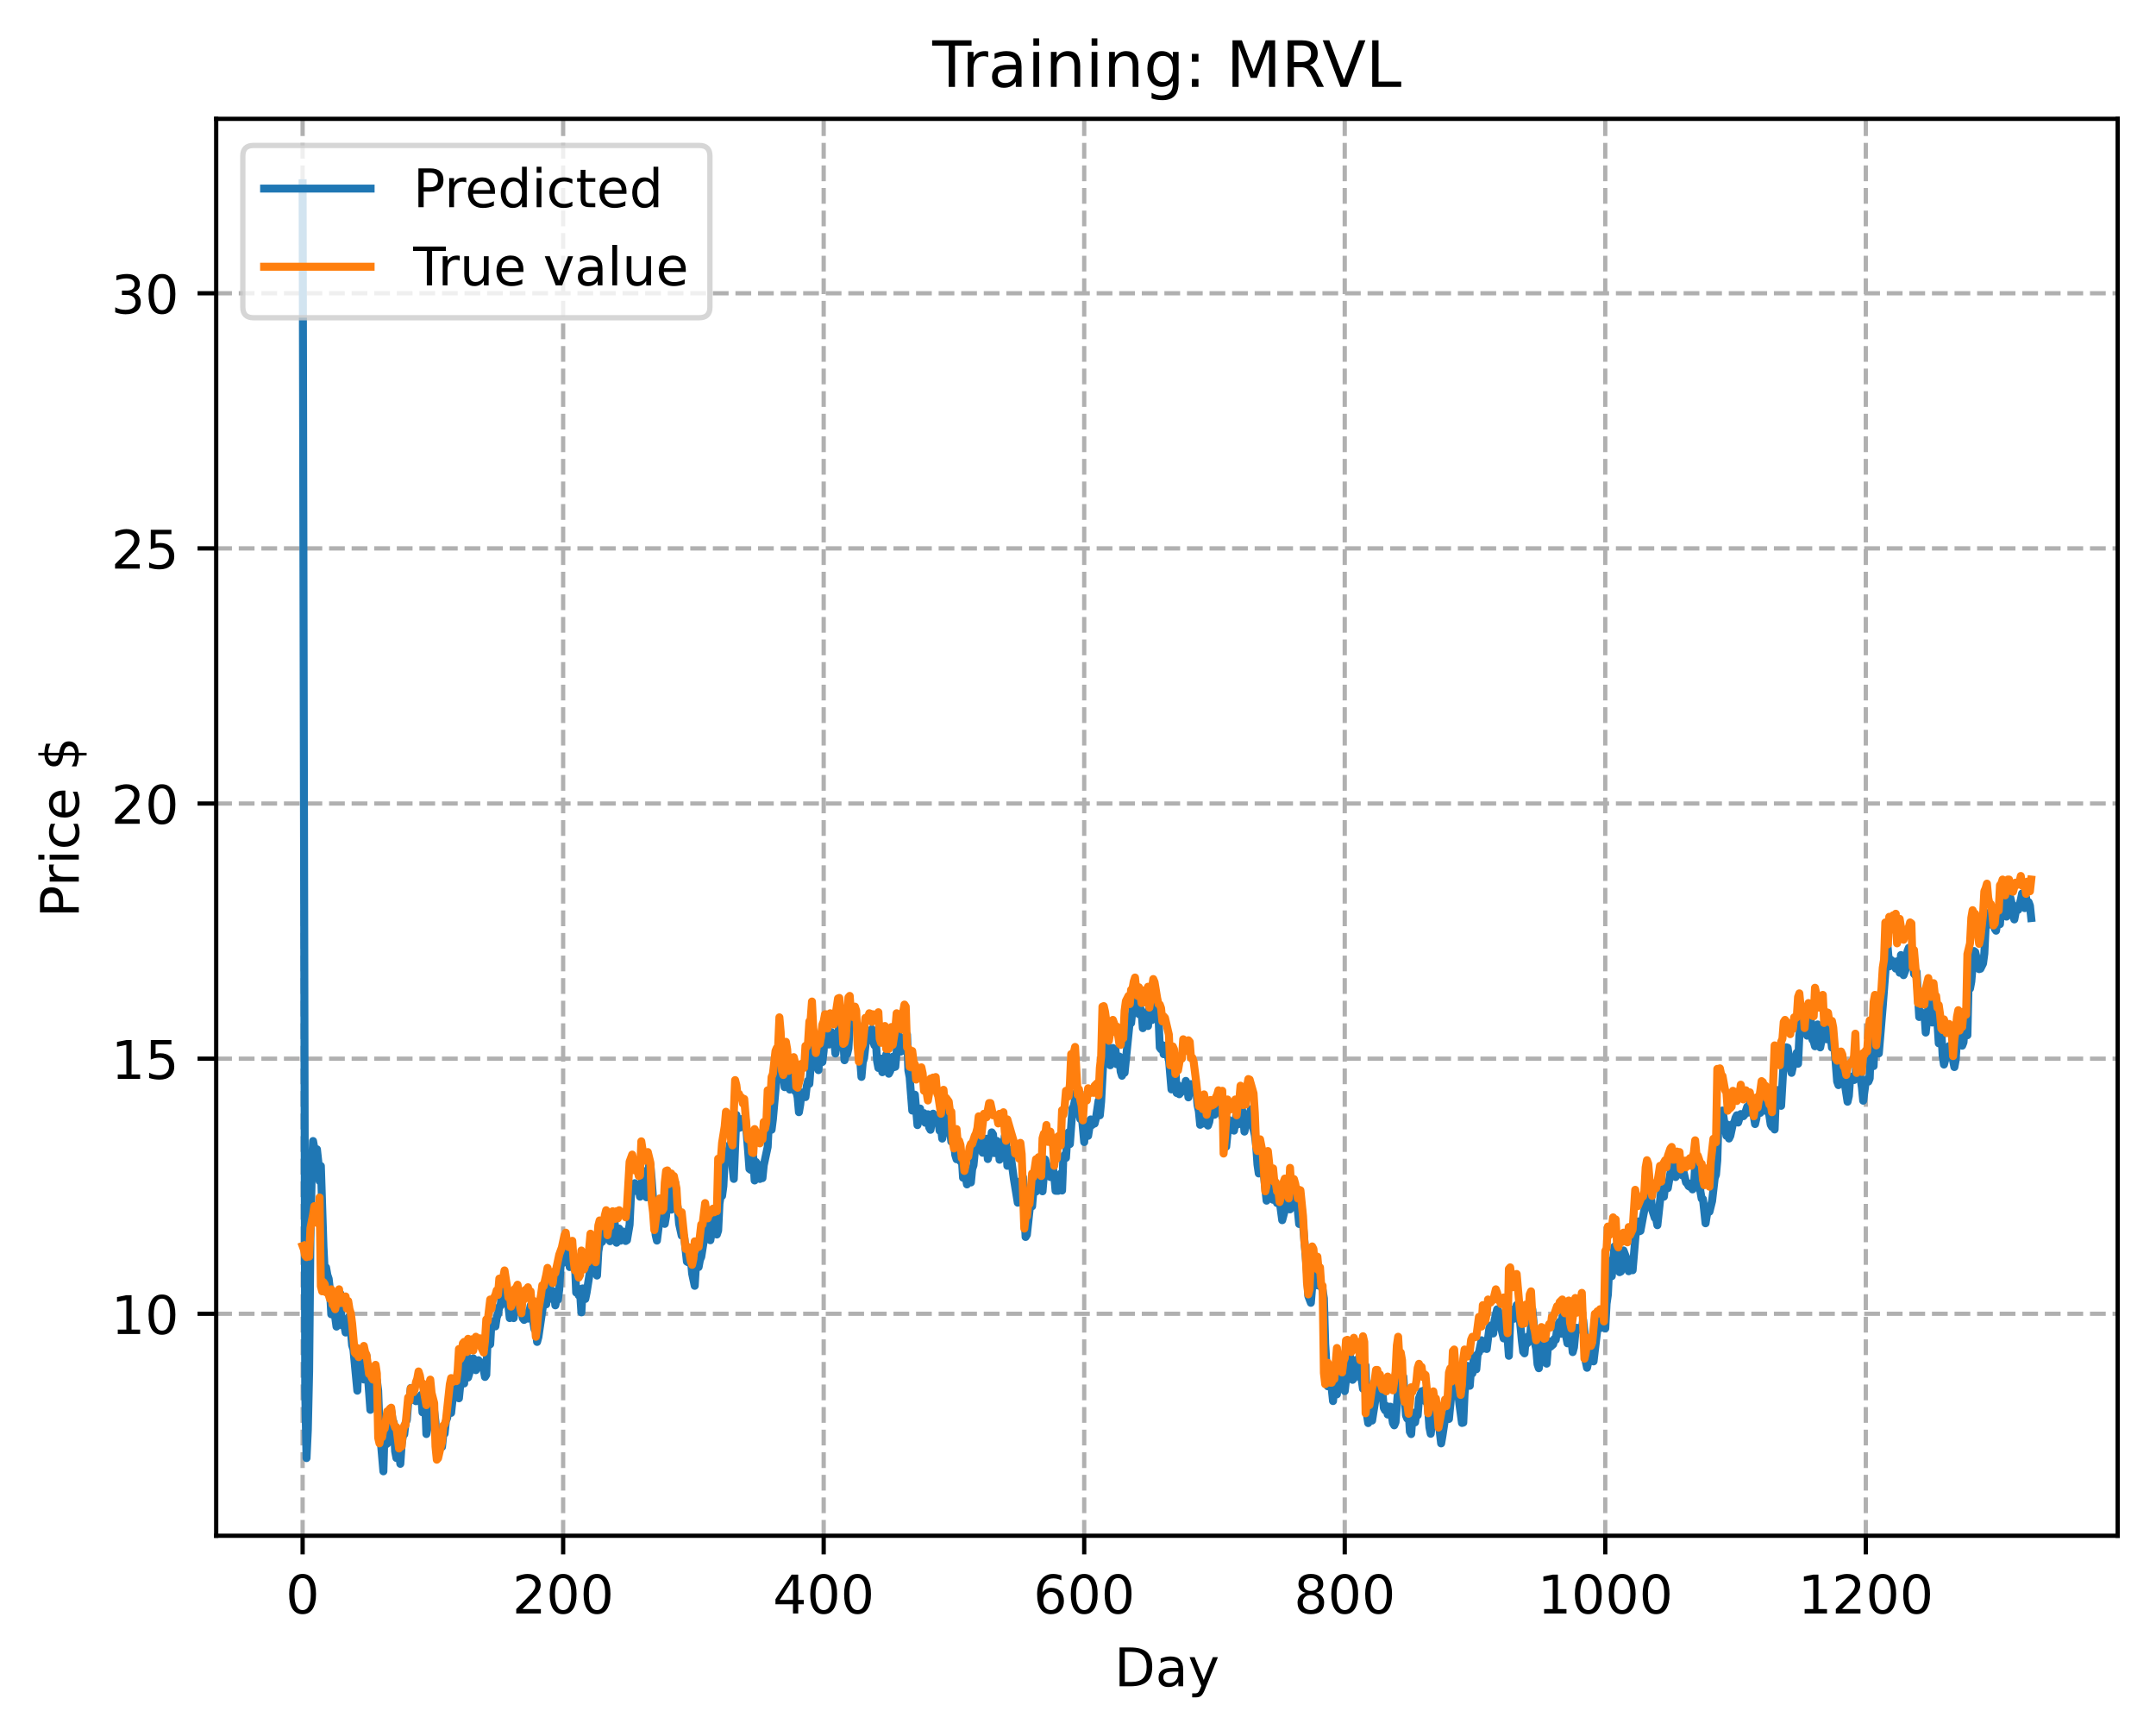 <?xml version="1.0" encoding="utf-8" standalone="no"?>
<!DOCTYPE svg PUBLIC "-//W3C//DTD SVG 1.1//EN"
  "http://www.w3.org/Graphics/SVG/1.1/DTD/svg11.dtd">
<!-- Created with matplotlib (https://matplotlib.org/) -->
<svg height="325.986pt" version="1.1" viewBox="0 0 404.923 325.986" width="404.923pt" xmlns="http://www.w3.org/2000/svg" xmlns:xlink="http://www.w3.org/1999/xlink">
 <defs>
  <style type="text/css">
*{stroke-linecap:butt;stroke-linejoin:round;}
  </style>
 </defs>
 <g id="figure_1">
  <g id="patch_1">
   <path d="M 0 325.986 
L 404.923 325.986 
L 404.923 0 
L 0 0 
z
" style="fill:#ffffff;"/>
  </g>
  <g id="axes_1">
   <g id="patch_2">
    <path d="M 40.603 288.43 
L 397.723 288.43 
L 397.723 22.318 
L 40.603 22.318 
z
" style="fill:#ffffff;"/>
   </g>
   <g id="matplotlib.axis_1">
    <g id="xtick_1">
     <g id="line2d_1">
      <path clip-path="url(#pa7946bda4d)" d="M 56.836 288.43 
L 56.836 22.318 
" style="fill:none;stroke:#b0b0b0;stroke-dasharray:2.96,1.28;stroke-dashoffset:0;stroke-width:0.8;"/>
     </g>
     <g id="line2d_2">
      <defs>
       <path d="M 0 0 
L 0 3.5 
" id="m50827af00c" style="stroke:#000000;stroke-width:0.8;"/>
      </defs>
      <g>
       <use style="stroke:#000000;stroke-width:0.8;" x="56.836" xlink:href="#m50827af00c" y="288.43"/>
      </g>
     </g>
     <g id="text_1">
      <!-- 0 -->
      <defs>
       <path d="M 31.781 66.406 
Q 24.172 66.406 20.328 58.906 
Q 16.5 51.422 16.5 36.375 
Q 16.5 21.391 20.328 13.891 
Q 24.172 6.391 31.781 6.391 
Q 39.453 6.391 43.281 13.891 
Q 47.125 21.391 47.125 36.375 
Q 47.125 51.422 43.281 58.906 
Q 39.453 66.406 31.781 66.406 
z
M 31.781 74.219 
Q 44.047 74.219 50.516 64.516 
Q 56.984 54.828 56.984 36.375 
Q 56.984 17.969 50.516 8.266 
Q 44.047 -1.422 31.781 -1.422 
Q 19.531 -1.422 13.062 8.266 
Q 6.594 17.969 6.594 36.375 
Q 6.594 54.828 13.062 64.516 
Q 19.531 74.219 31.781 74.219 
z
" id="DejaVuSans-48"/>
      </defs>
      <g transform="translate(53.655 303.029)scale(0.1 -0.1)">
       <use xlink:href="#DejaVuSans-48"/>
      </g>
     </g>
    </g>
    <g id="xtick_2">
     <g id="line2d_3">
      <path clip-path="url(#pa7946bda4d)" d="M 105.766 288.43 
L 105.766 22.318 
" style="fill:none;stroke:#b0b0b0;stroke-dasharray:2.96,1.28;stroke-dashoffset:0;stroke-width:0.8;"/>
     </g>
     <g id="line2d_4">
      <g>
       <use style="stroke:#000000;stroke-width:0.8;" x="105.766" xlink:href="#m50827af00c" y="288.43"/>
      </g>
     </g>
     <g id="text_2">
      <!-- 200 -->
      <defs>
       <path d="M 19.188 8.297 
L 53.609 8.297 
L 53.609 0 
L 7.328 0 
L 7.328 8.297 
Q 12.938 14.109 22.625 23.891 
Q 32.328 33.688 34.812 36.531 
Q 39.547 41.844 41.422 45.531 
Q 43.312 49.219 43.312 52.781 
Q 43.312 58.594 39.234 62.25 
Q 35.156 65.922 28.609 65.922 
Q 23.969 65.922 18.812 64.312 
Q 13.672 62.703 7.812 59.422 
L 7.812 69.391 
Q 13.766 71.781 18.938 73 
Q 24.125 74.219 28.422 74.219 
Q 39.75 74.219 46.484 68.547 
Q 53.219 62.891 53.219 53.422 
Q 53.219 48.922 51.531 44.891 
Q 49.859 40.875 45.406 35.406 
Q 44.188 33.984 37.641 27.219 
Q 31.109 20.453 19.188 8.297 
z
" id="DejaVuSans-50"/>
      </defs>
      <g transform="translate(96.223 303.029)scale(0.1 -0.1)">
       <use xlink:href="#DejaVuSans-50"/>
       <use x="63.623" xlink:href="#DejaVuSans-48"/>
       <use x="127.246" xlink:href="#DejaVuSans-48"/>
      </g>
     </g>
    </g>
    <g id="xtick_3">
     <g id="line2d_5">
      <path clip-path="url(#pa7946bda4d)" d="M 154.697 288.43 
L 154.697 22.318 
" style="fill:none;stroke:#b0b0b0;stroke-dasharray:2.96,1.28;stroke-dashoffset:0;stroke-width:0.8;"/>
     </g>
     <g id="line2d_6">
      <g>
       <use style="stroke:#000000;stroke-width:0.8;" x="154.697" xlink:href="#m50827af00c" y="288.43"/>
      </g>
     </g>
     <g id="text_3">
      <!-- 400 -->
      <defs>
       <path d="M 37.797 64.312 
L 12.891 25.391 
L 37.797 25.391 
z
M 35.203 72.906 
L 47.609 72.906 
L 47.609 25.391 
L 58.016 25.391 
L 58.016 17.188 
L 47.609 17.188 
L 47.609 0 
L 37.797 0 
L 37.797 17.188 
L 4.891 17.188 
L 4.891 26.703 
z
" id="DejaVuSans-52"/>
      </defs>
      <g transform="translate(145.153 303.029)scale(0.1 -0.1)">
       <use xlink:href="#DejaVuSans-52"/>
       <use x="63.623" xlink:href="#DejaVuSans-48"/>
       <use x="127.246" xlink:href="#DejaVuSans-48"/>
      </g>
     </g>
    </g>
    <g id="xtick_4">
     <g id="line2d_7">
      <path clip-path="url(#pa7946bda4d)" d="M 203.628 288.43 
L 203.628 22.318 
" style="fill:none;stroke:#b0b0b0;stroke-dasharray:2.96,1.28;stroke-dashoffset:0;stroke-width:0.8;"/>
     </g>
     <g id="line2d_8">
      <g>
       <use style="stroke:#000000;stroke-width:0.8;" x="203.628" xlink:href="#m50827af00c" y="288.43"/>
      </g>
     </g>
     <g id="text_4">
      <!-- 600 -->
      <defs>
       <path d="M 33.016 40.375 
Q 26.375 40.375 22.484 35.828 
Q 18.609 31.297 18.609 23.391 
Q 18.609 15.531 22.484 10.953 
Q 26.375 6.391 33.016 6.391 
Q 39.656 6.391 43.531 10.953 
Q 47.406 15.531 47.406 23.391 
Q 47.406 31.297 43.531 35.828 
Q 39.656 40.375 33.016 40.375 
z
M 52.594 71.297 
L 52.594 62.312 
Q 48.875 64.062 45.094 64.984 
Q 41.312 65.922 37.594 65.922 
Q 27.828 65.922 22.672 59.328 
Q 17.531 52.734 16.797 39.406 
Q 19.672 43.656 24.016 45.922 
Q 28.375 48.188 33.594 48.188 
Q 44.578 48.188 50.953 41.516 
Q 57.328 34.859 57.328 23.391 
Q 57.328 12.156 50.688 5.359 
Q 44.047 -1.422 33.016 -1.422 
Q 20.359 -1.422 13.672 8.266 
Q 6.984 17.969 6.984 36.375 
Q 6.984 53.656 15.188 63.938 
Q 23.391 74.219 37.203 74.219 
Q 40.922 74.219 44.703 73.484 
Q 48.484 72.75 52.594 71.297 
z
" id="DejaVuSans-54"/>
      </defs>
      <g transform="translate(194.084 303.029)scale(0.1 -0.1)">
       <use xlink:href="#DejaVuSans-54"/>
       <use x="63.623" xlink:href="#DejaVuSans-48"/>
       <use x="127.246" xlink:href="#DejaVuSans-48"/>
      </g>
     </g>
    </g>
    <g id="xtick_5">
     <g id="line2d_9">
      <path clip-path="url(#pa7946bda4d)" d="M 252.558 288.43 
L 252.558 22.318 
" style="fill:none;stroke:#b0b0b0;stroke-dasharray:2.96,1.28;stroke-dashoffset:0;stroke-width:0.8;"/>
     </g>
     <g id="line2d_10">
      <g>
       <use style="stroke:#000000;stroke-width:0.8;" x="252.558" xlink:href="#m50827af00c" y="288.43"/>
      </g>
     </g>
     <g id="text_5">
      <!-- 800 -->
      <defs>
       <path d="M 31.781 34.625 
Q 24.75 34.625 20.719 30.859 
Q 16.703 27.094 16.703 20.516 
Q 16.703 13.922 20.719 10.156 
Q 24.75 6.391 31.781 6.391 
Q 38.812 6.391 42.859 10.172 
Q 46.922 13.969 46.922 20.516 
Q 46.922 27.094 42.891 30.859 
Q 38.875 34.625 31.781 34.625 
z
M 21.922 38.812 
Q 15.578 40.375 12.031 44.719 
Q 8.5 49.078 8.5 55.328 
Q 8.5 64.062 14.719 69.141 
Q 20.953 74.219 31.781 74.219 
Q 42.672 74.219 48.875 69.141 
Q 55.078 64.062 55.078 55.328 
Q 55.078 49.078 51.531 44.719 
Q 48 40.375 41.703 38.812 
Q 48.828 37.156 52.797 32.312 
Q 56.781 27.484 56.781 20.516 
Q 56.781 9.906 50.312 4.234 
Q 43.844 -1.422 31.781 -1.422 
Q 19.734 -1.422 13.25 4.234 
Q 6.781 9.906 6.781 20.516 
Q 6.781 27.484 10.781 32.312 
Q 14.797 37.156 21.922 38.812 
z
M 18.312 54.391 
Q 18.312 48.734 21.844 45.562 
Q 25.391 42.391 31.781 42.391 
Q 38.141 42.391 41.719 45.562 
Q 45.312 48.734 45.312 54.391 
Q 45.312 60.062 41.719 63.234 
Q 38.141 66.406 31.781 66.406 
Q 25.391 66.406 21.844 63.234 
Q 18.312 60.062 18.312 54.391 
z
" id="DejaVuSans-56"/>
      </defs>
      <g transform="translate(243.015 303.029)scale(0.1 -0.1)">
       <use xlink:href="#DejaVuSans-56"/>
       <use x="63.623" xlink:href="#DejaVuSans-48"/>
       <use x="127.246" xlink:href="#DejaVuSans-48"/>
      </g>
     </g>
    </g>
    <g id="xtick_6">
     <g id="line2d_11">
      <path clip-path="url(#pa7946bda4d)" d="M 301.489 288.43 
L 301.489 22.318 
" style="fill:none;stroke:#b0b0b0;stroke-dasharray:2.96,1.28;stroke-dashoffset:0;stroke-width:0.8;"/>
     </g>
     <g id="line2d_12">
      <g>
       <use style="stroke:#000000;stroke-width:0.8;" x="301.489" xlink:href="#m50827af00c" y="288.43"/>
      </g>
     </g>
     <g id="text_6">
      <!-- 1000 -->
      <defs>
       <path d="M 12.406 8.297 
L 28.516 8.297 
L 28.516 63.922 
L 10.984 60.406 
L 10.984 69.391 
L 28.422 72.906 
L 38.281 72.906 
L 38.281 8.297 
L 54.391 8.297 
L 54.391 0 
L 12.406 0 
z
" id="DejaVuSans-49"/>
      </defs>
      <g transform="translate(288.764 303.029)scale(0.1 -0.1)">
       <use xlink:href="#DejaVuSans-49"/>
       <use x="63.623" xlink:href="#DejaVuSans-48"/>
       <use x="127.246" xlink:href="#DejaVuSans-48"/>
       <use x="190.869" xlink:href="#DejaVuSans-48"/>
      </g>
     </g>
    </g>
    <g id="xtick_7">
     <g id="line2d_13">
      <path clip-path="url(#pa7946bda4d)" d="M 350.419 288.43 
L 350.419 22.318 
" style="fill:none;stroke:#b0b0b0;stroke-dasharray:2.96,1.28;stroke-dashoffset:0;stroke-width:0.8;"/>
     </g>
     <g id="line2d_14">
      <g>
       <use style="stroke:#000000;stroke-width:0.8;" x="350.419" xlink:href="#m50827af00c" y="288.43"/>
      </g>
     </g>
     <g id="text_7">
      <!-- 1200 -->
      <g transform="translate(337.694 303.029)scale(0.1 -0.1)">
       <use xlink:href="#DejaVuSans-49"/>
       <use x="63.623" xlink:href="#DejaVuSans-50"/>
       <use x="127.246" xlink:href="#DejaVuSans-48"/>
       <use x="190.869" xlink:href="#DejaVuSans-48"/>
      </g>
     </g>
    </g>
    <g id="text_8">
     <!-- Day -->
     <defs>
      <path d="M 19.672 64.797 
L 19.672 8.109 
L 31.594 8.109 
Q 46.688 8.109 53.688 14.938 
Q 60.688 21.781 60.688 36.531 
Q 60.688 51.172 53.688 57.984 
Q 46.688 64.797 31.594 64.797 
z
M 9.812 72.906 
L 30.078 72.906 
Q 51.266 72.906 61.172 64.094 
Q 71.094 55.281 71.094 36.531 
Q 71.094 17.672 61.125 8.828 
Q 51.172 0 30.078 0 
L 9.812 0 
z
" id="DejaVuSans-68"/>
      <path d="M 34.281 27.484 
Q 23.391 27.484 19.188 25 
Q 14.984 22.516 14.984 16.5 
Q 14.984 11.719 18.141 8.906 
Q 21.297 6.109 26.703 6.109 
Q 34.188 6.109 38.703 11.406 
Q 43.219 16.703 43.219 25.484 
L 43.219 27.484 
z
M 52.203 31.203 
L 52.203 0 
L 43.219 0 
L 43.219 8.297 
Q 40.141 3.328 35.547 0.953 
Q 30.953 -1.422 24.312 -1.422 
Q 15.922 -1.422 10.953 3.297 
Q 6 8.016 6 15.922 
Q 6 25.141 12.172 29.828 
Q 18.359 34.516 30.609 34.516 
L 43.219 34.516 
L 43.219 35.406 
Q 43.219 41.609 39.141 45 
Q 35.062 48.391 27.688 48.391 
Q 23 48.391 18.547 47.266 
Q 14.109 46.141 10.016 43.891 
L 10.016 52.203 
Q 14.938 54.109 19.578 55.047 
Q 24.219 56 28.609 56 
Q 40.484 56 46.344 49.844 
Q 52.203 43.703 52.203 31.203 
z
" id="DejaVuSans-97"/>
      <path d="M 32.172 -5.078 
Q 28.375 -14.844 24.75 -17.812 
Q 21.141 -20.797 15.094 -20.797 
L 7.906 -20.797 
L 7.906 -13.281 
L 13.188 -13.281 
Q 16.891 -13.281 18.938 -11.516 
Q 21 -9.766 23.484 -3.219 
L 25.094 0.875 
L 2.984 54.688 
L 12.5 54.688 
L 29.594 11.922 
L 46.688 54.688 
L 56.203 54.688 
z
" id="DejaVuSans-121"/>
     </defs>
     <g transform="translate(209.29 316.707)scale(0.1 -0.1)">
      <use xlink:href="#DejaVuSans-68"/>
      <use x="77.002" xlink:href="#DejaVuSans-97"/>
      <use x="138.281" xlink:href="#DejaVuSans-121"/>
     </g>
    </g>
   </g>
   <g id="matplotlib.axis_2">
    <g id="ytick_1">
     <g id="line2d_15">
      <path clip-path="url(#pa7946bda4d)" d="M 40.603 246.747 
L 397.723 246.747 
" style="fill:none;stroke:#b0b0b0;stroke-dasharray:2.96,1.28;stroke-dashoffset:0;stroke-width:0.8;"/>
     </g>
     <g id="line2d_16">
      <defs>
       <path d="M 0 0 
L -3.5 0 
" id="m99e71d8b05" style="stroke:#000000;stroke-width:0.8;"/>
      </defs>
      <g>
       <use style="stroke:#000000;stroke-width:0.8;" x="40.603" xlink:href="#m99e71d8b05" y="246.747"/>
      </g>
     </g>
     <g id="text_9">
      <!-- 10 -->
      <g transform="translate(20.878 250.546)scale(0.1 -0.1)">
       <use xlink:href="#DejaVuSans-49"/>
       <use x="63.623" xlink:href="#DejaVuSans-48"/>
      </g>
     </g>
    </g>
    <g id="ytick_2">
     <g id="line2d_17">
      <path clip-path="url(#pa7946bda4d)" d="M 40.603 198.83 
L 397.723 198.83 
" style="fill:none;stroke:#b0b0b0;stroke-dasharray:2.96,1.28;stroke-dashoffset:0;stroke-width:0.8;"/>
     </g>
     <g id="line2d_18">
      <g>
       <use style="stroke:#000000;stroke-width:0.8;" x="40.603" xlink:href="#m99e71d8b05" y="198.83"/>
      </g>
     </g>
     <g id="text_10">
      <!-- 15 -->
      <defs>
       <path d="M 10.797 72.906 
L 49.516 72.906 
L 49.516 64.594 
L 19.828 64.594 
L 19.828 46.734 
Q 21.969 47.469 24.109 47.828 
Q 26.266 48.188 28.422 48.188 
Q 40.625 48.188 47.75 41.5 
Q 54.891 34.812 54.891 23.391 
Q 54.891 11.625 47.562 5.094 
Q 40.234 -1.422 26.906 -1.422 
Q 22.312 -1.422 17.547 -0.641 
Q 12.797 0.141 7.719 1.703 
L 7.719 11.625 
Q 12.109 9.234 16.797 8.062 
Q 21.484 6.891 26.703 6.891 
Q 35.156 6.891 40.078 11.328 
Q 45.016 15.766 45.016 23.391 
Q 45.016 31 40.078 35.438 
Q 35.156 39.891 26.703 39.891 
Q 22.75 39.891 18.812 39.016 
Q 14.891 38.141 10.797 36.281 
z
" id="DejaVuSans-53"/>
      </defs>
      <g transform="translate(20.878 202.629)scale(0.1 -0.1)">
       <use xlink:href="#DejaVuSans-49"/>
       <use x="63.623" xlink:href="#DejaVuSans-53"/>
      </g>
     </g>
    </g>
    <g id="ytick_3">
     <g id="line2d_19">
      <path clip-path="url(#pa7946bda4d)" d="M 40.603 150.913 
L 397.723 150.913 
" style="fill:none;stroke:#b0b0b0;stroke-dasharray:2.96,1.28;stroke-dashoffset:0;stroke-width:0.8;"/>
     </g>
     <g id="line2d_20">
      <g>
       <use style="stroke:#000000;stroke-width:0.8;" x="40.603" xlink:href="#m99e71d8b05" y="150.913"/>
      </g>
     </g>
     <g id="text_11">
      <!-- 20 -->
      <g transform="translate(20.878 154.712)scale(0.1 -0.1)">
       <use xlink:href="#DejaVuSans-50"/>
       <use x="63.623" xlink:href="#DejaVuSans-48"/>
      </g>
     </g>
    </g>
    <g id="ytick_4">
     <g id="line2d_21">
      <path clip-path="url(#pa7946bda4d)" d="M 40.603 102.996 
L 397.723 102.996 
" style="fill:none;stroke:#b0b0b0;stroke-dasharray:2.96,1.28;stroke-dashoffset:0;stroke-width:0.8;"/>
     </g>
     <g id="line2d_22">
      <g>
       <use style="stroke:#000000;stroke-width:0.8;" x="40.603" xlink:href="#m99e71d8b05" y="102.996"/>
      </g>
     </g>
     <g id="text_12">
      <!-- 25 -->
      <g transform="translate(20.878 106.795)scale(0.1 -0.1)">
       <use xlink:href="#DejaVuSans-50"/>
       <use x="63.623" xlink:href="#DejaVuSans-53"/>
      </g>
     </g>
    </g>
    <g id="ytick_5">
     <g id="line2d_23">
      <path clip-path="url(#pa7946bda4d)" d="M 40.603 55.079 
L 397.723 55.079 
" style="fill:none;stroke:#b0b0b0;stroke-dasharray:2.96,1.28;stroke-dashoffset:0;stroke-width:0.8;"/>
     </g>
     <g id="line2d_24">
      <g>
       <use style="stroke:#000000;stroke-width:0.8;" x="40.603" xlink:href="#m99e71d8b05" y="55.079"/>
      </g>
     </g>
     <g id="text_13">
      <!-- 30 -->
      <defs>
       <path d="M 40.578 39.312 
Q 47.656 37.797 51.625 33 
Q 55.609 28.219 55.609 21.188 
Q 55.609 10.406 48.188 4.484 
Q 40.766 -1.422 27.094 -1.422 
Q 22.516 -1.422 17.656 -0.516 
Q 12.797 0.391 7.625 2.203 
L 7.625 11.719 
Q 11.719 9.328 16.594 8.109 
Q 21.484 6.891 26.812 6.891 
Q 36.078 6.891 40.938 10.547 
Q 45.797 14.203 45.797 21.188 
Q 45.797 27.641 41.281 31.266 
Q 36.766 34.906 28.719 34.906 
L 20.219 34.906 
L 20.219 43.016 
L 29.109 43.016 
Q 36.375 43.016 40.234 45.922 
Q 44.094 48.828 44.094 54.297 
Q 44.094 59.906 40.109 62.906 
Q 36.141 65.922 28.719 65.922 
Q 24.656 65.922 20.016 65.031 
Q 15.375 64.156 9.812 62.312 
L 9.812 71.094 
Q 15.438 72.656 20.344 73.438 
Q 25.25 74.219 29.594 74.219 
Q 40.828 74.219 47.359 69.109 
Q 53.906 64.016 53.906 55.328 
Q 53.906 49.266 50.438 45.094 
Q 46.969 40.922 40.578 39.312 
z
" id="DejaVuSans-51"/>
      </defs>
      <g transform="translate(20.878 58.879)scale(0.1 -0.1)">
       <use xlink:href="#DejaVuSans-51"/>
       <use x="63.623" xlink:href="#DejaVuSans-48"/>
      </g>
     </g>
    </g>
    <g id="text_14">
     <!-- Price $ -->
     <defs>
      <path d="M 19.672 64.797 
L 19.672 37.406 
L 32.078 37.406 
Q 38.969 37.406 42.719 40.969 
Q 46.484 44.531 46.484 51.125 
Q 46.484 57.672 42.719 61.234 
Q 38.969 64.797 32.078 64.797 
z
M 9.812 72.906 
L 32.078 72.906 
Q 44.344 72.906 50.609 67.359 
Q 56.891 61.812 56.891 51.125 
Q 56.891 40.328 50.609 34.812 
Q 44.344 29.297 32.078 29.297 
L 19.672 29.297 
L 19.672 0 
L 9.812 0 
z
" id="DejaVuSans-80"/>
      <path d="M 41.109 46.297 
Q 39.594 47.172 37.812 47.578 
Q 36.031 48 33.891 48 
Q 26.266 48 22.188 43.047 
Q 18.109 38.094 18.109 28.812 
L 18.109 0 
L 9.078 0 
L 9.078 54.688 
L 18.109 54.688 
L 18.109 46.188 
Q 20.953 51.172 25.484 53.578 
Q 30.031 56 36.531 56 
Q 37.453 56 38.578 55.875 
Q 39.703 55.766 41.062 55.516 
z
" id="DejaVuSans-114"/>
      <path d="M 9.422 54.688 
L 18.406 54.688 
L 18.406 0 
L 9.422 0 
z
M 9.422 75.984 
L 18.406 75.984 
L 18.406 64.594 
L 9.422 64.594 
z
" id="DejaVuSans-105"/>
      <path d="M 48.781 52.594 
L 48.781 44.188 
Q 44.969 46.297 41.141 47.344 
Q 37.312 48.391 33.406 48.391 
Q 24.656 48.391 19.812 42.844 
Q 14.984 37.312 14.984 27.297 
Q 14.984 17.281 19.812 11.734 
Q 24.656 6.203 33.406 6.203 
Q 37.312 6.203 41.141 7.25 
Q 44.969 8.297 48.781 10.406 
L 48.781 2.094 
Q 45.016 0.344 40.984 -0.531 
Q 36.969 -1.422 32.422 -1.422 
Q 20.062 -1.422 12.781 6.344 
Q 5.516 14.109 5.516 27.297 
Q 5.516 40.672 12.859 48.328 
Q 20.219 56 33.016 56 
Q 37.156 56 41.109 55.141 
Q 45.062 54.297 48.781 52.594 
z
" id="DejaVuSans-99"/>
      <path d="M 56.203 29.594 
L 56.203 25.203 
L 14.891 25.203 
Q 15.484 15.922 20.484 11.062 
Q 25.484 6.203 34.422 6.203 
Q 39.594 6.203 44.453 7.469 
Q 49.312 8.734 54.109 11.281 
L 54.109 2.781 
Q 49.266 0.734 44.188 -0.344 
Q 39.109 -1.422 33.891 -1.422 
Q 20.797 -1.422 13.156 6.188 
Q 5.516 13.812 5.516 26.812 
Q 5.516 40.234 12.766 48.109 
Q 20.016 56 32.328 56 
Q 43.359 56 49.781 48.891 
Q 56.203 41.797 56.203 29.594 
z
M 47.219 32.234 
Q 47.125 39.594 43.094 43.984 
Q 39.062 48.391 32.422 48.391 
Q 24.906 48.391 20.391 44.141 
Q 15.875 39.891 15.188 32.172 
z
" id="DejaVuSans-101"/>
      <path id="DejaVuSans-32"/>
      <path d="M 33.797 -14.703 
L 28.906 -14.703 
L 28.859 0 
Q 23.734 0.094 18.609 1.188 
Q 13.484 2.297 8.297 4.5 
L 8.297 13.281 
Q 13.281 10.156 18.375 8.562 
Q 23.484 6.984 28.906 6.938 
L 28.906 29.203 
Q 18.109 30.953 13.203 35.156 
Q 8.297 39.359 8.297 46.688 
Q 8.297 54.641 13.625 59.219 
Q 18.953 63.812 28.906 64.5 
L 28.906 75.984 
L 33.797 75.984 
L 33.797 64.656 
Q 38.328 64.453 42.578 63.688 
Q 46.828 62.938 50.875 61.625 
L 50.875 53.078 
Q 46.828 55.125 42.547 56.25 
Q 38.281 57.375 33.797 57.562 
L 33.797 36.719 
Q 44.875 35.016 50.094 30.609 
Q 55.328 26.219 55.328 18.609 
Q 55.328 10.359 49.781 5.594 
Q 44.234 0.828 33.797 0.094 
z
M 28.906 37.594 
L 28.906 57.625 
Q 23.25 56.984 20.266 54.391 
Q 17.281 51.812 17.281 47.516 
Q 17.281 43.312 20.031 40.969 
Q 22.797 38.625 28.906 37.594 
z
M 33.797 28.219 
L 33.797 7.078 
Q 39.984 7.906 43.141 10.594 
Q 46.297 13.281 46.297 17.672 
Q 46.297 21.969 43.281 24.5 
Q 40.281 27.047 33.797 28.219 
z
" id="DejaVuSans-36"/>
     </defs>
     <g transform="translate(14.798 172.342)rotate(-90)scale(0.1 -0.1)">
      <use xlink:href="#DejaVuSans-80"/>
      <use x="58.553" xlink:href="#DejaVuSans-114"/>
      <use x="99.666" xlink:href="#DejaVuSans-105"/>
      <use x="127.449" xlink:href="#DejaVuSans-99"/>
      <use x="182.43" xlink:href="#DejaVuSans-101"/>
      <use x="243.953" xlink:href="#DejaVuSans-32"/>
      <use x="275.74" xlink:href="#DejaVuSans-36"/>
     </g>
    </g>
   </g>
   <g id="line2d_25">
    <path clip-path="url(#pa7946bda4d)" d="M 56.836 34.414 
L 57.325 261.338 
L 57.57 273.847 
L 57.814 268.596 
L 58.059 257.506 
L 58.304 232.41 
L 58.548 220.313 
L 58.793 214.302 
L 59.038 215.651 
L 59.282 215.928 
L 59.527 215.847 
L 59.772 218.088 
L 60.016 221.813 
L 60.261 218.985 
L 60.75 234.094 
L 60.995 239.006 
L 61.24 238.043 
L 61.484 239.449 
L 61.729 240.172 
L 61.974 242.308 
L 62.218 246.845 
L 62.708 245.616 
L 63.197 249.154 
L 63.441 245.735 
L 63.686 244.679 
L 63.931 242.964 
L 64.175 248.891 
L 64.42 247.609 
L 64.909 250.265 
L 65.154 248.692 
L 65.399 250.142 
L 65.643 247.139 
L 66.133 252.664 
L 66.377 253.444 
L 67.111 261.188 
L 67.356 254.466 
L 67.845 257.021 
L 68.09 255.713 
L 68.335 259.086 
L 68.579 257.289 
L 68.824 254.638 
L 69.558 264.787 
L 69.802 259.1 
L 70.047 259.339 
L 70.292 262.119 
L 70.536 261.872 
L 70.781 259.224 
L 71.026 261.188 
L 71.27 267.879 
L 72.004 276.334 
L 72.249 267.661 
L 72.494 271.285 
L 72.738 271.107 
L 72.983 270.64 
L 73.472 264.889 
L 73.717 266.596 
L 73.962 267.218 
L 74.206 272.552 
L 74.451 273.832 
L 74.696 270.51 
L 75.185 274.925 
L 75.429 271.322 
L 75.674 269.627 
L 75.919 269.395 
L 76.163 267.21 
L 76.408 266.729 
L 76.653 263.518 
L 76.897 262.951 
L 77.142 260.691 
L 77.387 260.977 
L 77.631 262.932 
L 77.876 262.237 
L 78.121 263.166 
L 78.365 262.769 
L 78.61 262.994 
L 79.099 261.993 
L 79.344 265.255 
L 79.589 263.37 
L 79.833 262.606 
L 80.078 269.331 
L 80.567 266.804 
L 80.812 262.362 
L 81.301 266.125 
L 81.546 265.017 
L 81.79 267.073 
L 82.035 272.199 
L 82.28 270.872 
L 82.524 270.66 
L 82.769 271.017 
L 83.014 271.753 
L 83.258 269.389 
L 83.503 269.258 
L 83.748 266.92 
L 83.992 266.289 
L 84.237 264.3 
L 84.482 264.275 
L 84.726 265.364 
L 84.971 263.094 
L 85.216 258.905 
L 86.194 262.62 
L 86.684 257.745 
L 86.928 259.254 
L 87.173 259.837 
L 87.417 255.417 
L 87.662 254.559 
L 87.907 258.722 
L 88.151 257.916 
L 88.641 255.763 
L 88.885 255.114 
L 89.375 257.336 
L 89.864 255.464 
L 90.353 256.169 
L 90.598 255.918 
L 91.087 258.609 
L 91.332 258.207 
L 91.577 251.547 
L 91.821 252.626 
L 92.066 252.474 
L 92.311 248.179 
L 92.555 248.694 
L 92.8 248.661 
L 93.044 249.113 
L 93.289 247.422 
L 93.534 246.812 
L 93.778 245.402 
L 94.023 245.236 
L 94.268 242.736 
L 94.512 244.322 
L 94.757 244.095 
L 95.002 241.93 
L 95.246 243.15 
L 95.736 247.558 
L 95.98 244.49 
L 96.225 245.312 
L 96.47 247.561 
L 96.714 245.784 
L 97.204 244.802 
L 97.448 242.335 
L 98.182 247.584 
L 98.427 247.897 
L 98.672 247.021 
L 98.916 246.747 
L 99.161 247.656 
L 99.65 245.195 
L 99.895 247.205 
L 100.139 248.18 
L 100.384 249.654 
L 100.629 249.706 
L 100.873 252.032 
L 101.118 251.126 
L 102.097 244.455 
L 102.341 244.137 
L 102.586 244.973 
L 103.075 240.648 
L 103.565 243.931 
L 103.809 242.457 
L 104.054 242.611 
L 104.299 245.167 
L 104.543 244.055 
L 104.788 244.097 
L 105.032 242.195 
L 105.277 237.834 
L 105.522 236.205 
L 105.766 237.183 
L 106.256 232.835 
L 106.5 232.987 
L 106.99 237.969 
L 107.234 236.176 
L 107.479 237.261 
L 107.724 235.738 
L 107.968 236.904 
L 108.213 242.759 
L 108.458 241.909 
L 108.702 243.3 
L 108.947 242.761 
L 109.192 246.479 
L 109.436 241.981 
L 109.926 243.962 
L 110.17 242.783 
L 110.904 238.155 
L 111.149 237.447 
L 111.393 237.433 
L 111.638 238.699 
L 111.883 238.463 
L 112.127 239.571 
L 112.372 235.081 
L 112.617 233.574 
L 113.106 233.211 
L 113.351 231.835 
L 113.595 231.907 
L 114.085 229.656 
L 114.329 231.976 
L 114.574 233.117 
L 115.063 231.286 
L 115.308 228.717 
L 115.553 230.565 
L 115.797 233.402 
L 116.042 231.675 
L 116.287 230.742 
L 116.531 233.022 
L 117.02 231.298 
L 117.265 231.529 
L 117.51 233.077 
L 117.754 232.919 
L 118.244 230.018 
L 118.488 224.739 
L 118.733 222.749 
L 118.978 223.161 
L 119.222 222.215 
L 119.467 223.673 
L 119.712 223.037 
L 119.956 222.767 
L 120.201 224.753 
L 120.446 223.961 
L 120.69 219.861 
L 121.18 220.978 
L 121.424 224.871 
L 121.669 223.735 
L 121.914 218.772 
L 122.158 218.828 
L 122.403 221.687 
L 122.892 228.555 
L 123.137 231.936 
L 123.381 232.999 
L 123.871 229.054 
L 124.115 228.899 
L 124.36 226.655 
L 124.605 229.427 
L 124.849 229.861 
L 125.094 228.428 
L 125.339 223.466 
L 125.583 222.974 
L 126.073 227.191 
L 126.317 224.436 
L 126.562 224.124 
L 126.807 222.074 
L 127.051 225.42 
L 127.296 226.87 
L 127.541 229.835 
L 128.03 232.064 
L 128.275 231.562 
L 128.519 232.448 
L 129.008 236.949 
L 129.253 237.085 
L 129.498 235.502 
L 129.742 236.358 
L 129.987 239.193 
L 130.476 241.496 
L 130.721 237.43 
L 130.966 237.064 
L 131.21 237.972 
L 131.455 236.624 
L 131.7 236.062 
L 132.189 233 
L 132.678 228.685 
L 132.923 229.355 
L 133.168 231.724 
L 133.412 232.934 
L 133.902 230.062 
L 134.146 228.864 
L 134.391 230.913 
L 134.636 231.858 
L 134.88 231.115 
L 135.125 226.055 
L 135.369 224.461 
L 135.614 224.611 
L 135.859 222.789 
L 136.103 217.921 
L 136.348 217.263 
L 136.593 216.163 
L 136.837 216.625 
L 137.082 214.934 
L 137.327 214.706 
L 137.571 219.186 
L 137.816 221.415 
L 138.305 209.393 
L 138.55 211.459 
L 138.795 211.847 
L 139.039 211.764 
L 139.284 210.18 
L 139.773 211.675 
L 140.018 210.148 
L 140.507 216.202 
L 140.752 219.538 
L 140.996 219.719 
L 141.241 215.569 
L 141.486 217.555 
L 141.73 221.713 
L 141.975 218.231 
L 142.464 218.965 
L 142.709 221.426 
L 142.954 221.002 
L 143.198 221.273 
L 143.443 218.854 
L 144.177 215.412 
L 144.422 210.417 
L 144.666 209.209 
L 144.911 212.185 
L 145.156 210.234 
L 145.645 204.741 
L 145.89 202.325 
L 146.134 201.619 
L 146.379 201.345 
L 146.624 197.049 
L 146.868 197.779 
L 147.357 204.183 
L 147.602 203.303 
L 147.847 200.518 
L 148.091 200.531 
L 148.336 204.636 
L 148.825 201.424 
L 149.07 203.737 
L 149.315 204.921 
L 149.559 204.927 
L 149.804 206.1 
L 150.049 208.885 
L 150.293 207.466 
L 150.538 205.174 
L 150.783 205.797 
L 151.027 205.216 
L 151.272 206.053 
L 151.517 203.999 
L 151.761 202.974 
L 152.006 203.567 
L 152.495 197.037 
L 152.74 195.965 
L 152.984 197.195 
L 153.229 197.711 
L 153.474 200.347 
L 153.718 200.987 
L 153.963 197.639 
L 154.208 198.926 
L 154.452 199.463 
L 154.697 197.305 
L 154.942 192.589 
L 155.186 193.09 
L 155.431 194.122 
L 155.676 196.179 
L 156.165 193.849 
L 156.41 194.94 
L 156.654 194.971 
L 156.899 197.866 
L 157.388 194.708 
L 157.633 192.555 
L 157.878 189.213 
L 158.122 191.354 
L 158.612 199.128 
L 158.856 197.831 
L 159.101 197.969 
L 159.345 196.91 
L 159.59 192.504 
L 159.835 192.218 
L 160.079 192.863 
L 160.324 191.674 
L 160.569 192.892 
L 160.813 192.994 
L 161.058 192.41 
L 161.792 202.259 
L 162.037 199.498 
L 162.281 198.736 
L 162.771 194.346 
L 163.015 195.437 
L 163.26 194.276 
L 163.505 194.343 
L 163.749 193.276 
L 163.994 195.574 
L 164.239 196.328 
L 164.483 195.306 
L 164.728 199.275 
L 164.972 200.578 
L 165.217 200.042 
L 165.462 198.82 
L 165.706 201.378 
L 165.951 200.446 
L 166.196 200.326 
L 166.44 198.054 
L 166.685 199.128 
L 166.93 201.662 
L 167.174 201.204 
L 167.419 200.371 
L 167.664 198.468 
L 167.908 200.43 
L 168.153 200.351 
L 168.642 194.648 
L 168.887 194.572 
L 169.132 197.518 
L 169.376 197.414 
L 169.621 195.516 
L 169.866 197.035 
L 170.11 194.829 
L 170.355 194.328 
L 170.6 201.039 
L 170.844 202.317 
L 171.333 208.582 
L 171.823 205.592 
L 172.312 211.311 
L 172.557 210.249 
L 172.801 208.195 
L 173.046 210.165 
L 173.291 210.497 
L 173.535 209.065 
L 173.78 210.87 
L 174.025 209.399 
L 174.269 209.272 
L 174.514 211.761 
L 174.759 212.192 
L 175.248 209.165 
L 175.493 210.066 
L 175.737 209.578 
L 175.982 209.81 
L 176.227 210.354 
L 176.471 212.355 
L 176.716 211.571 
L 176.96 213.843 
L 177.205 212.42 
L 177.45 208.48 
L 177.694 209.245 
L 177.939 210.568 
L 178.184 210.342 
L 178.673 214.412 
L 178.918 214.303 
L 179.162 214.413 
L 179.407 216.904 
L 179.652 217.721 
L 179.896 215.716 
L 180.386 218.118 
L 180.63 217.348 
L 180.875 221.204 
L 181.12 220.893 
L 181.364 221.05 
L 181.609 222.45 
L 181.854 220.472 
L 182.098 221.057 
L 182.343 222.083 
L 182.588 219.573 
L 182.832 218.853 
L 183.077 216.389 
L 184.055 211.727 
L 184.545 216.501 
L 184.789 216.485 
L 185.034 214.767 
L 185.279 213.863 
L 185.523 217.682 
L 185.768 216.666 
L 186.013 215.116 
L 186.257 212.674 
L 186.502 213.05 
L 186.747 216.571 
L 186.991 215.914 
L 187.236 214.274 
L 187.481 214.646 
L 187.725 217.813 
L 187.97 216.933 
L 188.215 215.384 
L 188.459 215.719 
L 188.704 213.371 
L 188.948 214.619 
L 189.193 218.957 
L 189.438 216.77 
L 189.682 215.974 
L 190.416 221.422 
L 191.15 225.884 
L 191.395 221.928 
L 191.64 224.803 
L 192.129 221.086 
L 192.618 232.318 
L 192.863 231.903 
L 193.352 227.366 
L 193.597 225.425 
L 193.842 226.563 
L 194.086 223.686 
L 194.331 223.663 
L 194.575 223.8 
L 194.82 221.676 
L 195.309 220.204 
L 195.554 220.136 
L 195.799 223.742 
L 196.288 217.749 
L 196.777 219.498 
L 197.022 219.435 
L 197.267 221.061 
L 197.511 219.36 
L 197.756 219.456 
L 198.001 220.837 
L 198.245 223.645 
L 198.735 223.656 
L 198.979 222.964 
L 199.224 220.421 
L 199.469 223.598 
L 199.713 217.277 
L 199.958 216.889 
L 200.203 217.468 
L 200.447 213.832 
L 200.692 212.656 
L 200.936 214.873 
L 201.426 208.156 
L 201.67 207.754 
L 202.16 205.168 
L 202.404 206.462 
L 202.649 209.058 
L 202.894 210.168 
L 203.138 209.234 
L 203.628 214.495 
L 203.872 210.652 
L 204.362 213.326 
L 204.851 210.248 
L 205.096 211.301 
L 205.34 210.618 
L 205.585 211.019 
L 205.83 210.028 
L 206.319 206.742 
L 206.563 209.472 
L 206.808 206.893 
L 207.542 193.158 
L 207.787 194.785 
L 208.031 197.597 
L 208.521 200.066 
L 208.765 198.834 
L 209.01 196.822 
L 209.255 197.192 
L 209.499 197.13 
L 209.744 199.882 
L 210.233 198.432 
L 210.478 201.254 
L 210.723 202.043 
L 210.967 201.479 
L 211.212 201.475 
L 212.191 191.753 
L 212.435 192.149 
L 212.68 189.694 
L 213.169 187.852 
L 213.414 187.374 
L 213.903 190.474 
L 214.148 189.335 
L 214.392 189.912 
L 214.637 193.104 
L 215.126 190.836 
L 215.616 192.7 
L 215.86 188.603 
L 216.35 191.582 
L 216.839 187.144 
L 217.084 187.501 
L 217.328 190.224 
L 217.573 190.565 
L 217.818 196.741 
L 218.062 197.072 
L 218.307 196.269 
L 218.551 197.99 
L 218.796 197.394 
L 219.041 196.354 
L 219.285 198.321 
L 219.53 198.807 
L 220.019 204.607 
L 220.264 203.796 
L 220.509 200.795 
L 220.753 200.837 
L 220.998 205.282 
L 221.243 203.766 
L 221.487 205.511 
L 222.221 204.663 
L 222.466 204.184 
L 222.711 203.006 
L 222.955 203.759 
L 223.2 206.103 
L 223.689 203.605 
L 223.934 205.094 
L 224.179 204.766 
L 224.423 204.757 
L 224.668 204.565 
L 224.912 207.576 
L 225.157 208.681 
L 225.402 211.252 
L 225.646 210.341 
L 225.891 210 
L 226.136 211.007 
L 226.38 208.8 
L 226.625 208.156 
L 226.87 211.403 
L 227.114 210.701 
L 227.359 209.162 
L 227.604 208.837 
L 227.848 209.359 
L 228.093 209.365 
L 228.338 208.666 
L 228.827 205.876 
L 229.072 205.798 
L 229.316 206.687 
L 229.561 209.778 
L 229.806 208.905 
L 230.295 215.357 
L 230.784 210.328 
L 231.029 211.515 
L 231.273 211.588 
L 231.518 211.357 
L 231.763 212.349 
L 232.252 209.042 
L 232.497 211.178 
L 232.741 210.947 
L 232.986 210.916 
L 233.231 208.317 
L 233.475 209.217 
L 233.72 212.531 
L 233.965 211.488 
L 234.454 211.197 
L 234.699 209.137 
L 234.943 208.317 
L 235.433 212.132 
L 235.677 213.214 
L 235.922 215.169 
L 236.167 218.732 
L 236.411 220.394 
L 236.656 220.073 
L 236.9 217.663 
L 237.145 218.517 
L 237.879 225.503 
L 238.124 225.168 
L 238.368 221.499 
L 238.613 221.674 
L 239.102 225.339 
L 239.347 223 
L 239.592 223.154 
L 239.836 225.949 
L 240.081 225.46 
L 240.326 225.533 
L 240.815 229.169 
L 241.304 227.295 
L 241.549 224.62 
L 241.794 224.911 
L 242.038 227.083 
L 242.283 227.134 
L 242.527 225.736 
L 242.772 226.014 
L 243.017 226.725 
L 243.261 224.564 
L 243.506 224.91 
L 243.995 229.882 
L 244.485 227.064 
L 245.463 238.812 
L 245.708 243.391 
L 246.197 244.684 
L 246.687 238.738 
L 246.931 237.221 
L 247.176 240.572 
L 247.421 241.406 
L 247.665 239.167 
L 247.91 240.098 
L 248.155 241.673 
L 248.399 242.262 
L 248.644 243.85 
L 248.888 252.409 
L 249.378 260.36 
L 249.622 258.727 
L 249.867 258.437 
L 250.356 263.141 
L 250.601 260.608 
L 250.846 260.283 
L 251.09 261.876 
L 251.335 258.494 
L 251.58 258.286 
L 251.824 260.027 
L 252.069 257.66 
L 252.314 258.33 
L 252.558 261.27 
L 253.292 254.752 
L 253.537 254.642 
L 254.026 259.152 
L 254.271 258.852 
L 254.515 255.498 
L 254.76 255.384 
L 255.005 257.95 
L 255.249 258.564 
L 255.494 257.392 
L 255.983 260.826 
L 256.473 256.455 
L 256.717 265.628 
L 256.962 267.275 
L 257.207 265.195 
L 257.451 266.569 
L 257.696 266.808 
L 258.43 262.166 
L 258.675 261.4 
L 258.919 260.268 
L 259.409 262.005 
L 259.653 261.742 
L 259.898 264.432 
L 260.143 264.876 
L 260.387 264.064 
L 260.632 265.666 
L 260.876 265.652 
L 261.121 264.193 
L 261.61 267.262 
L 261.855 267.699 
L 262.1 267.127 
L 262.834 257.792 
L 263.323 259.058 
L 263.568 258.559 
L 264.057 265.844 
L 264.302 266.439 
L 264.546 264.887 
L 264.791 268.899 
L 265.036 269.339 
L 265.28 265.937 
L 265.525 265.322 
L 265.77 267.143 
L 266.014 265.503 
L 266.259 265.805 
L 266.503 262.622 
L 266.993 261.3 
L 267.237 262.549 
L 267.482 261.107 
L 267.727 263.202 
L 267.971 262.629 
L 268.216 264.677 
L 268.461 268.07 
L 268.705 269.285 
L 269.195 265.153 
L 269.439 263.654 
L 269.684 264.513 
L 269.929 267.079 
L 270.173 266.956 
L 270.663 271.092 
L 270.907 269.692 
L 271.397 266.456 
L 271.886 265.539 
L 272.131 266.5 
L 272.62 261.442 
L 272.864 262.26 
L 273.109 260.813 
L 273.354 257.445 
L 273.598 259.019 
L 274.088 263.649 
L 274.577 267.25 
L 274.822 267.184 
L 275.066 261.668 
L 275.556 256.518 
L 276.045 260.271 
L 276.29 256.916 
L 276.534 257.951 
L 276.779 255.073 
L 277.024 254.673 
L 277.268 257.176 
L 277.513 254.304 
L 277.758 254.008 
L 278.247 251.718 
L 278.491 253.317 
L 278.736 251.898 
L 278.981 252.011 
L 279.225 253.362 
L 279.715 249.453 
L 279.959 248.947 
L 280.204 250.065 
L 280.449 250.446 
L 280.693 247.971 
L 281.183 245.903 
L 281.427 246.279 
L 281.672 248.309 
L 282.406 251.373 
L 282.651 248.474 
L 282.895 248.019 
L 283.385 254.64 
L 283.629 247.968 
L 283.874 245.962 
L 284.118 246.275 
L 284.363 247.682 
L 284.852 245.096 
L 285.342 246.847 
L 285.831 251.844 
L 286.076 253.867 
L 286.32 254.175 
L 286.565 251.446 
L 286.81 252.326 
L 287.054 250.95 
L 287.299 251.929 
L 287.788 245.899 
L 288.033 248.417 
L 288.278 252.237 
L 288.522 253.391 
L 288.767 256.241 
L 289.012 256.971 
L 289.746 251.483 
L 289.99 252.104 
L 290.235 254.893 
L 290.479 256.114 
L 290.724 252.898 
L 290.969 251.911 
L 291.213 252.928 
L 291.703 252.486 
L 291.947 251.433 
L 292.192 251.629 
L 292.437 249.628 
L 292.681 248.638 
L 292.926 248.242 
L 293.171 250.507 
L 293.415 247.43 
L 293.66 246.957 
L 293.905 247.862 
L 294.149 251.032 
L 294.394 252.297 
L 294.639 249.836 
L 294.883 249.207 
L 295.373 253.944 
L 295.617 253.025 
L 295.862 250.411 
L 296.106 249.366 
L 296.351 249.784 
L 296.596 249.699 
L 296.84 249.335 
L 297.085 249.672 
L 297.33 247.862 
L 297.574 250.07 
L 297.819 255.703 
L 298.064 256.891 
L 298.553 254.699 
L 298.798 252.168 
L 299.042 253.391 
L 299.287 255.689 
L 300.021 249.558 
L 300.266 248.091 
L 300.755 249.386 
L 301 248.413 
L 301.244 249.395 
L 301.489 249.498 
L 301.734 244.864 
L 301.978 243.161 
L 302.223 238.178 
L 302.467 236.792 
L 302.712 239.691 
L 303.201 234.107 
L 303.446 234.661 
L 303.691 234.924 
L 303.935 235.563 
L 304.18 238.934 
L 304.425 238.802 
L 304.914 234.848 
L 305.403 236.162 
L 305.893 238.753 
L 306.382 237.023 
L 306.627 238.569 
L 307.361 229.793 
L 307.605 229.406 
L 307.85 231.268 
L 308.094 231.174 
L 308.584 228.523 
L 309.073 225.986 
L 309.562 221.465 
L 309.807 222.215 
L 310.296 227.23 
L 310.786 228.736 
L 311.03 228.86 
L 311.275 230.113 
L 311.764 225.643 
L 312.009 223.389 
L 312.498 224.758 
L 312.743 222.65 
L 312.988 223.166 
L 313.232 223.162 
L 313.966 218.903 
L 314.211 218.116 
L 314.455 220.23 
L 314.7 221.066 
L 314.945 218.205 
L 315.189 219.752 
L 315.434 219.05 
L 315.679 219.721 
L 315.923 220.733 
L 316.168 220.023 
L 316.657 222.061 
L 316.902 222.313 
L 317.147 222.765 
L 317.391 222.911 
L 317.636 222.24 
L 317.881 223.383 
L 318.125 223.125 
L 318.37 218.958 
L 318.615 217.723 
L 319.104 221.081 
L 319.349 223.744 
L 319.593 225.129 
L 319.838 225.214 
L 320.327 229.751 
L 320.816 226.619 
L 321.061 227.569 
L 321.55 225.581 
L 322.04 221.295 
L 322.284 220.617 
L 322.529 217.949 
L 322.774 209.584 
L 323.018 210.83 
L 323.263 209.358 
L 323.508 208.571 
L 324.242 213.325 
L 324.486 211.23 
L 324.731 213.829 
L 324.976 213.324 
L 325.465 211.055 
L 325.71 210.849 
L 325.954 209.929 
L 326.199 209.46 
L 326.443 210.833 
L 326.933 209.234 
L 327.422 209.64 
L 327.667 209.353 
L 328.156 207.842 
L 328.401 208.963 
L 328.645 207.335 
L 328.89 206.604 
L 329.624 211.111 
L 329.869 210.065 
L 330.113 208.058 
L 330.358 208.694 
L 330.603 209.011 
L 330.847 207.353 
L 331.092 206.601 
L 331.337 206.498 
L 331.581 208.622 
L 331.826 207.283 
L 332.07 207.896 
L 332.56 211.224 
L 332.804 211.648 
L 333.049 211.455 
L 333.294 212.134 
L 333.538 205.71 
L 333.783 204.719 
L 334.028 205.043 
L 334.272 207.139 
L 334.517 207.692 
L 335.006 199.216 
L 335.496 196.694 
L 335.74 196.773 
L 336.23 200.322 
L 336.474 201.499 
L 336.964 199.256 
L 337.208 198.872 
L 337.453 197.719 
L 337.698 199.786 
L 337.942 194.53 
L 338.187 191.759 
L 338.431 192.94 
L 338.676 191.995 
L 338.921 190.242 
L 339.165 193.962 
L 339.41 194.517 
L 339.655 192.816 
L 339.899 189.53 
L 340.389 195.241 
L 340.633 195.602 
L 340.878 196.505 
L 341.123 193.153 
L 341.367 192.403 
L 341.612 195.25 
L 341.857 196.718 
L 342.591 192.809 
L 342.835 193.322 
L 343.08 195.192 
L 343.325 193.044 
L 343.569 192.28 
L 344.058 196.757 
L 344.303 196.321 
L 344.548 196.812 
L 345.037 203.127 
L 345.282 203.799 
L 345.526 202.156 
L 345.771 201.268 
L 346.016 199.718 
L 346.26 200.096 
L 346.505 203.741 
L 346.994 206.918 
L 347.239 205.834 
L 347.484 202.396 
L 347.728 202.205 
L 347.973 202.416 
L 348.218 202.841 
L 348.462 202.599 
L 348.707 198.101 
L 348.952 201.897 
L 349.196 201.713 
L 349.441 202.589 
L 349.686 204.221 
L 349.93 206.728 
L 350.419 203.071 
L 350.664 202.713 
L 350.909 203.139 
L 351.153 202.545 
L 351.398 195.65 
L 351.643 197.35 
L 351.887 200.228 
L 352.132 194.135 
L 352.377 192.175 
L 352.621 196.668 
L 352.866 197.849 
L 353.6 189.034 
L 354.089 182.592 
L 354.334 175.647 
L 354.823 181.508 
L 355.068 180.209 
L 355.313 181.274 
L 355.557 180.549 
L 355.802 180.992 
L 356.046 181.919 
L 356.291 180.549 
L 356.78 182.694 
L 357.025 179.369 
L 357.27 180.261 
L 357.514 183.146 
L 358.004 181.809 
L 358.248 178.635 
L 358.493 178.011 
L 358.738 177.974 
L 359.227 178.325 
L 359.472 182.898 
L 359.716 183.134 
L 359.961 182.54 
L 360.45 191.008 
L 360.695 189.967 
L 360.94 190.273 
L 361.184 191.008 
L 361.429 190.373 
L 361.674 193.932 
L 362.407 186.896 
L 362.652 188.951 
L 362.897 192.046 
L 363.141 190.543 
L 363.386 187.638 
L 363.631 188.229 
L 364.12 195.951 
L 364.365 192.71 
L 364.609 193.756 
L 364.854 198.348 
L 365.099 199.937 
L 365.343 199.006 
L 365.588 196.995 
L 365.833 198.55 
L 366.077 196.457 
L 366.322 196.698 
L 367.056 200.41 
L 367.301 199.085 
L 367.545 195.462 
L 368.034 193.034 
L 368.524 196.392 
L 368.768 195.768 
L 369.013 192.946 
L 369.258 194.264 
L 369.502 194.434 
L 369.747 183.788 
L 369.992 185.669 
L 370.236 184.354 
L 370.726 178.612 
L 370.97 178.798 
L 371.704 182.017 
L 371.949 181.943 
L 372.438 180.965 
L 372.683 179.103 
L 372.928 173.946 
L 373.417 171.482 
L 373.662 171.838 
L 373.906 173.652 
L 374.151 172.256 
L 374.395 171.821 
L 374.64 174.438 
L 374.885 174.799 
L 375.129 173.124 
L 375.374 173.011 
L 375.619 173.569 
L 375.863 169.83 
L 376.108 167.806 
L 376.842 172.154 
L 377.087 170.919 
L 377.331 169.093 
L 377.576 168.646 
L 377.821 169.681 
L 378.065 171.855 
L 378.31 172.681 
L 378.799 170.173 
L 379.044 170.88 
L 379.533 168.982 
L 379.778 167.792 
L 380.022 168.633 
L 380.267 170.555 
L 380.512 168.51 
L 380.756 170.102 
L 381.001 169.423 
L 381.246 170.103 
L 381.49 172.423 
L 381.49 172.423 
" style="fill:none;stroke:#1f77b4;stroke-linecap:square;stroke-width:1.5;"/>
   </g>
   <g id="line2d_26">
    <path clip-path="url(#pa7946bda4d)" d="M 56.836 234.001 
L 57.081 234.672 
L 57.325 235.822 
L 57.57 236.109 
L 57.814 233.809 
L 58.059 236.013 
L 58.304 230.647 
L 58.793 228.155 
L 59.038 226.526 
L 59.282 227.676 
L 59.527 229.688 
L 59.772 228.155 
L 60.016 224.897 
L 60.261 241.572 
L 60.506 242.53 
L 60.75 240.805 
L 60.995 241.188 
L 61.24 242.722 
L 61.484 242.434 
L 61.974 243.967 
L 62.218 242.147 
L 62.463 245.022 
L 62.708 245.213 
L 62.952 245.884 
L 63.686 242.147 
L 63.931 244.734 
L 64.175 243.392 
L 64.42 244.351 
L 64.665 244.83 
L 64.909 243.488 
L 65.154 245.788 
L 65.399 244.351 
L 65.643 245.884 
L 65.888 246.651 
L 66.133 248.567 
L 66.622 254.03 
L 66.867 254.318 
L 67.111 253.168 
L 67.356 254.893 
L 67.601 254.509 
L 67.845 253.743 
L 68.09 254.509 
L 68.335 252.784 
L 68.579 253.934 
L 68.824 254.413 
L 69.313 258.055 
L 69.558 257.48 
L 69.802 258.726 
L 70.047 259.109 
L 70.292 256.618 
L 70.536 256.33 
L 70.781 257.959 
L 71.026 270.034 
L 71.27 271.088 
L 71.515 269.555 
L 71.76 269.938 
L 72.004 268.405 
L 72.249 268.309 
L 72.738 265.051 
L 72.983 266.105 
L 73.228 264.572 
L 73.472 264.38 
L 73.717 266.68 
L 74.206 268.118 
L 74.451 268.022 
L 74.94 272.047 
L 75.185 271.568 
L 75.429 271.663 
L 75.674 268.788 
L 75.919 267.734 
L 76.163 267.638 
L 76.653 262.463 
L 76.897 263.134 
L 77.142 260.738 
L 77.387 261.313 
L 77.631 261.505 
L 77.876 261.026 
L 78.121 259.588 
L 78.365 258.918 
L 78.61 257.576 
L 78.855 258.343 
L 79.099 259.876 
L 79.344 259.78 
L 80.078 263.901 
L 80.323 262.847 
L 80.567 259.972 
L 80.812 259.109 
L 81.056 261.601 
L 81.546 263.518 
L 81.79 271.663 
L 82.035 274.155 
L 82.28 273.868 
L 82.769 271.759 
L 83.014 270.801 
L 83.258 267.734 
L 83.503 267.543 
L 83.748 266.776 
L 84.482 259.972 
L 84.726 258.822 
L 84.971 259.588 
L 85.216 258.918 
L 85.46 259.301 
L 85.705 259.397 
L 85.95 257.48 
L 86.194 253.359 
L 86.439 255.276 
L 86.684 254.797 
L 86.928 252.305 
L 87.173 252.018 
L 87.417 253.743 
L 87.662 253.934 
L 87.907 251.443 
L 88.151 253.647 
L 88.396 251.922 
L 88.641 251.538 
L 88.885 253.647 
L 89.13 251.922 
L 89.375 251.059 
L 89.864 252.593 
L 90.109 251.347 
L 90.353 252.976 
L 90.843 254.03 
L 91.087 251.826 
L 91.332 247.801 
L 91.577 248.184 
L 92.066 244.063 
L 92.311 245.788 
L 92.555 244.159 
L 93.044 243.201 
L 93.289 242.338 
L 93.534 243.201 
L 93.778 240.134 
L 94.023 240.134 
L 94.268 241.188 
L 94.757 238.601 
L 95.246 241.763 
L 95.491 243.68 
L 95.736 242.434 
L 95.98 245.405 
L 96.47 244.063 
L 96.714 242.051 
L 96.959 241.859 
L 97.204 241.284 
L 97.448 243.009 
L 97.693 245.597 
L 97.938 246.651 
L 98.182 243.105 
L 98.427 244.063 
L 98.672 242.242 
L 98.916 242.817 
L 99.161 241.763 
L 99.405 243.68 
L 99.65 242.53 
L 99.895 245.309 
L 100.139 244.255 
L 100.629 251.059 
L 100.873 249.334 
L 101.118 246.076 
L 101.607 243.201 
L 101.852 241.38 
L 102.097 241.572 
L 102.586 239.463 
L 102.831 238.122 
L 103.075 239.367 
L 103.32 239.942 
L 103.565 239.08 
L 103.809 240.997 
L 104.054 238.792 
L 104.299 239.08 
L 105.032 235.63 
L 105.522 234.288 
L 106.011 231.988 
L 106.256 231.509 
L 106.5 233.713 
L 106.745 234.192 
L 106.99 233.905 
L 107.234 234.384 
L 107.479 233.042 
L 107.724 236.684 
L 107.968 238.601 
L 108.213 238.217 
L 108.702 239.942 
L 108.947 239.463 
L 109.192 234.863 
L 109.436 235.726 
L 109.681 238.409 
L 110.17 236.876 
L 110.415 237.067 
L 110.904 231.701 
L 111.149 234.863 
L 111.393 235.534 
L 111.638 235.342 
L 111.883 237.067 
L 112.372 230.167 
L 112.617 229.209 
L 112.861 230.359 
L 113.106 229.976 
L 113.351 230.263 
L 113.595 228.251 
L 113.84 227.292 
L 114.085 231.988 
L 114.329 230.167 
L 114.574 230.359 
L 114.819 227.676 
L 115.063 227.484 
L 115.308 227.867 
L 115.553 228.922 
L 115.797 227.484 
L 116.042 228.826 
L 116.287 227.292 
L 116.531 228.059 
L 116.776 227.676 
L 117.265 227.963 
L 117.51 228.634 
L 117.754 226.622 
L 118.244 218.188 
L 118.733 216.847 
L 118.978 217.901 
L 119.222 219.817 
L 119.467 219.338 
L 119.712 219.722 
L 119.956 220.872 
L 120.201 220.776 
L 120.446 214.355 
L 120.935 217.613 
L 121.18 217.997 
L 121.424 216.559 
L 121.669 216.367 
L 122.158 218.38 
L 122.403 225.759 
L 122.648 227.676 
L 122.892 231.03 
L 123.381 227.388 
L 123.626 226.526 
L 123.871 225.088 
L 124.115 225.088 
L 124.36 227.388 
L 124.605 227.005 
L 124.849 222.117 
L 125.094 219.913 
L 125.339 219.817 
L 125.583 222.405 
L 126.073 220.392 
L 126.317 221.159 
L 126.562 220.872 
L 127.051 223.172 
L 127.296 227.292 
L 127.785 227.963 
L 128.03 227.676 
L 128.519 232.372 
L 128.764 234.576 
L 129.008 234.48 
L 129.253 234.192 
L 129.742 236.876 
L 129.987 237.547 
L 130.232 236.397 
L 130.476 233.138 
L 130.721 234.48 
L 130.966 233.138 
L 131.21 234.192 
L 131.7 229.976 
L 131.944 229.976 
L 132.434 225.951 
L 132.678 227.867 
L 132.923 228.826 
L 133.168 227.963 
L 133.412 227.963 
L 133.902 227.005 
L 134.146 227.676 
L 134.391 227.388 
L 134.636 227.484 
L 134.88 217.613 
L 135.125 217.901 
L 135.369 217.901 
L 135.614 214.642 
L 136.103 211.576 
L 136.348 208.797 
L 136.593 211.384 
L 136.837 209.659 
L 137.082 210.426 
L 137.327 214.451 
L 137.571 215.122 
L 138.061 202.855 
L 138.305 203.813 
L 138.55 205.826 
L 138.795 205.442 
L 139.039 206.209 
L 139.284 206.113 
L 139.529 207.263 
L 139.773 206.401 
L 140.263 212.247 
L 140.507 213.972 
L 140.996 213.301 
L 141.241 216.463 
L 141.486 216.559 
L 141.73 212.055 
L 141.975 212.63 
L 142.22 213.588 
L 142.464 213.684 
L 142.709 214.738 
L 142.954 213.684 
L 143.198 213.972 
L 143.443 210.713 
L 143.688 211.959 
L 143.932 210.713 
L 144.177 204.772 
L 144.422 206.784 
L 144.666 206.88 
L 144.911 202.28 
L 145.156 201.705 
L 145.645 197.392 
L 145.89 196.817 
L 146.134 196.626 
L 146.379 191.067 
L 146.624 193.847 
L 146.868 201.13 
L 147.113 201.897 
L 147.357 199.884 
L 147.602 195.667 
L 147.847 197.105 
L 148.091 201.13 
L 148.581 199.501 
L 148.825 200.076 
L 149.07 198.542 
L 149.315 199.501 
L 149.559 204.101 
L 149.804 204.292 
L 150.293 202.472 
L 150.538 199.788 
L 151.027 200.555 
L 151.272 196.434 
L 151.517 196.626 
L 151.761 195.763 
L 152.006 191.834 
L 152.251 191.451 
L 152.495 188.097 
L 152.74 193.08 
L 152.984 194.805 
L 153.229 197.776 
L 153.474 196.147 
L 153.718 195.763 
L 153.963 196.051 
L 154.208 194.709 
L 154.452 192.409 
L 154.697 191.834 
L 154.942 190.492 
L 155.186 190.492 
L 155.431 193.176 
L 155.676 190.684 
L 155.92 190.301 
L 156.165 191.834 
L 156.41 191.067 
L 156.654 192.409 
L 157.388 187.522 
L 157.633 187.426 
L 157.878 190.301 
L 158.122 191.547 
L 158.367 196.051 
L 158.612 195.859 
L 158.856 194.709 
L 159.345 187.33 
L 159.59 187.042 
L 159.835 190.397 
L 160.079 189.822 
L 160.324 191.067 
L 160.569 189.055 
L 160.813 189.822 
L 161.058 196.242 
L 161.303 199.405 
L 161.547 197.297 
L 162.037 196.147 
L 162.526 191.163 
L 162.771 191.259 
L 163.015 191.067 
L 163.26 190.301 
L 163.505 190.397 
L 163.749 191.93 
L 163.994 190.492 
L 164.728 190.876 
L 164.972 190.109 
L 165.217 195.092 
L 165.462 195.859 
L 165.951 194.23 
L 166.196 192.697 
L 166.44 197.009 
L 166.685 195.955 
L 166.93 197.009 
L 167.174 195.667 
L 167.419 192.888 
L 167.664 196.242 
L 168.153 193.176 
L 168.398 190.301 
L 168.642 191.547 
L 168.887 191.93 
L 169.132 191.738 
L 169.376 193.367 
L 169.621 190.013 
L 169.866 188.672 
L 170.11 189.055 
L 170.355 196.722 
L 170.6 196.817 
L 170.844 200.363 
L 171.089 200.459 
L 171.333 197.392 
L 171.578 199.405 
L 171.823 199.884 
L 172.067 202.759 
L 172.312 200.459 
L 172.557 200.938 
L 172.801 201.705 
L 173.046 200.459 
L 173.291 201.609 
L 173.535 204.867 
L 173.78 203.717 
L 174.269 206.688 
L 174.514 205.251 
L 174.759 202.567 
L 175.003 203.238 
L 175.248 202.376 
L 175.493 203.238 
L 175.737 202.28 
L 175.982 205.251 
L 176.227 205.922 
L 176.716 209.18 
L 177.205 204.676 
L 177.45 207.455 
L 177.694 206.209 
L 178.184 206.88 
L 178.428 208.892 
L 178.673 208.797 
L 178.918 214.259 
L 179.162 215.697 
L 179.652 212.055 
L 179.896 214.738 
L 180.141 214.259 
L 180.386 215.026 
L 180.63 217.517 
L 180.875 217.134 
L 181.12 219.913 
L 181.364 218.763 
L 181.609 216.847 
L 181.854 217.23 
L 182.098 215.505 
L 182.343 214.834 
L 182.588 214.834 
L 183.077 213.301 
L 183.321 212.822 
L 183.566 211.863 
L 183.811 209.659 
L 184.055 213.013 
L 184.3 213.301 
L 184.789 209.18 
L 185.034 209.276 
L 185.279 209.851 
L 185.768 207.167 
L 186.013 207.167 
L 186.502 209.467 
L 186.991 209.467 
L 187.236 209.755 
L 187.481 211.001 
L 187.725 209.18 
L 187.97 209.851 
L 188.459 208.892 
L 188.704 212.534 
L 188.948 214.259 
L 189.193 210.234 
L 190.416 214.451 
L 190.661 216.655 
L 190.906 216.272 
L 191.15 216.559 
L 191.395 217.613 
L 191.64 214.642 
L 191.884 216.751 
L 192.374 230.742 
L 192.618 228.538 
L 192.863 228.442 
L 193.108 226.142 
L 193.352 226.142 
L 193.842 220.392 
L 194.086 221.063 
L 194.575 217.709 
L 194.82 217.709 
L 195.065 217.326 
L 195.309 218.188 
L 195.554 220.872 
L 195.799 213.78 
L 196.043 212.917 
L 196.288 213.205 
L 196.533 211.288 
L 196.777 214.451 
L 197.022 214.355 
L 197.267 212.534 
L 197.511 214.738 
L 197.756 214.834 
L 198.001 218.955 
L 198.245 216.655 
L 198.49 217.613 
L 198.735 213.397 
L 199.224 215.122 
L 199.469 208.509 
L 199.713 209.372 
L 199.958 207.742 
L 200.203 204.867 
L 200.692 205.922 
L 200.936 203.622 
L 201.181 197.967 
L 201.426 198.734 
L 201.915 196.626 
L 202.404 205.634 
L 202.649 204.58 
L 202.894 206.592 
L 203.138 207.647 
L 203.383 210.426 
L 203.628 206.497 
L 204.117 206.688 
L 204.362 204.388 
L 204.606 205.347 
L 204.851 205.251 
L 205.096 204.867 
L 205.34 205.251 
L 205.585 203.909 
L 206.074 203.43 
L 206.319 205.73 
L 206.563 200.555 
L 206.808 198.447 
L 207.053 189.055 
L 207.297 188.959 
L 207.542 190.013 
L 208.276 195.476 
L 208.765 192.217 
L 209.01 191.547 
L 209.255 192.217 
L 209.499 193.847 
L 209.744 192.792 
L 210.233 196.051 
L 210.478 196.242 
L 210.723 194.134 
L 210.967 194.997 
L 211.212 189.822 
L 211.457 188.001 
L 211.946 187.042 
L 212.191 188.576 
L 212.435 185.892 
L 212.68 185.796 
L 212.924 184.359 
L 213.169 183.592 
L 213.414 185.988 
L 213.658 187.042 
L 213.903 185.413 
L 214.148 186.467 
L 214.392 188.384 
L 214.637 187.522 
L 214.882 185.988 
L 215.126 188.288 
L 215.371 188.097 
L 215.616 185.317 
L 215.86 189.247 
L 216.594 183.88 
L 216.839 184.455 
L 217.328 187.426 
L 217.573 188.576 
L 217.818 188.672 
L 218.062 189.342 
L 218.307 191.834 
L 218.551 190.876 
L 218.796 191.163 
L 219.285 193.272 
L 219.53 194.326 
L 219.775 200.076 
L 220.019 199.213 
L 220.264 196.53 
L 220.509 197.105 
L 220.753 201.705 
L 220.998 199.117 
L 221.243 201.034 
L 221.732 198.255 
L 221.977 198.83 
L 222.221 195.188 
L 222.466 196.242 
L 222.711 196.338 
L 222.955 197.392 
L 223.2 195.38 
L 223.445 195.667 
L 223.689 198.734 
L 223.934 198.638 
L 224.179 199.405 
L 224.668 203.238 
L 225.157 207.742 
L 225.402 207.263 
L 225.891 208.317 
L 226.136 205.538 
L 226.38 206.784 
L 226.625 209.372 
L 226.87 207.838 
L 227.114 207.551 
L 227.359 206.592 
L 227.604 207.647 
L 228.093 207.359 
L 228.338 206.113 
L 228.582 205.634 
L 228.827 204.772 
L 229.072 206.88 
L 229.316 207.072 
L 229.561 204.867 
L 229.806 216.655 
L 230.05 213.78 
L 230.539 206.497 
L 230.784 208.509 
L 231.029 207.551 
L 231.273 208.317 
L 231.518 207.455 
L 231.763 207.263 
L 232.007 206.497 
L 232.252 209.467 
L 232.497 207.167 
L 232.741 206.784 
L 232.986 203.909 
L 233.475 207.551 
L 233.72 207.167 
L 233.965 207.455 
L 234.209 204.005 
L 234.454 202.663 
L 234.699 202.759 
L 235.433 205.347 
L 235.677 209.084 
L 235.922 215.313 
L 236.167 216.176 
L 236.656 213.972 
L 237.145 216.463 
L 237.634 223.747 
L 237.879 222.692 
L 238.124 216.176 
L 238.613 220.776 
L 239.102 219.434 
L 239.347 222.022 
L 239.592 222.022 
L 239.836 223.747 
L 240.081 223.555 
L 240.326 225.759 
L 240.57 224.801 
L 241.06 222.022 
L 241.304 221.351 
L 241.549 223.363 
L 241.794 222.98 
L 242.038 225.088 
L 242.283 219.338 
L 242.527 223.363 
L 242.772 222.692 
L 243.017 221.447 
L 243.261 222.309 
L 243.751 225.088 
L 243.995 223.459 
L 244.24 223.555 
L 244.729 228.442 
L 244.974 233.138 
L 245.219 235.534 
L 245.463 240.901 
L 245.708 243.105 
L 245.953 242.147 
L 246.197 236.013 
L 246.442 234.097 
L 246.687 234.576 
L 246.931 238.217 
L 247.421 236.013 
L 247.665 238.601 
L 247.91 238.026 
L 248.155 241.572 
L 248.399 241.476 
L 248.644 257.863 
L 248.888 259.972 
L 249.133 259.78 
L 249.378 255.947 
L 249.622 257.288 
L 249.867 259.684 
L 250.112 259.684 
L 250.356 257.863 
L 250.601 259.013 
L 251.09 253.168 
L 251.335 255.851 
L 251.824 255.851 
L 252.069 257.768 
L 252.314 255.659 
L 252.558 255.084 
L 252.803 251.73 
L 253.048 251.634 
L 253.292 252.209 
L 253.537 252.401 
L 253.782 253.934 
L 254.026 253.551 
L 254.271 251.251 
L 254.76 252.976 
L 255.005 252.018 
L 255.494 255.468 
L 255.739 254.988 
L 255.983 250.963 
L 256.228 252.018 
L 256.473 265.434 
L 256.717 263.23 
L 256.962 263.901 
L 257.207 263.901 
L 257.696 260.643 
L 258.185 259.205 
L 258.43 257.288 
L 258.675 257.288 
L 258.919 258.918 
L 259.164 258.151 
L 259.409 260.163 
L 259.653 260.93 
L 259.898 259.972 
L 260.143 261.122 
L 260.387 261.313 
L 260.632 258.534 
L 261.121 259.588 
L 261.366 260.643 
L 261.61 261.122 
L 262.1 257.672 
L 262.344 252.688 
L 262.589 251.059 
L 262.834 255.372 
L 263.078 254.03 
L 263.323 255.468 
L 263.568 261.888 
L 263.812 263.326 
L 264.057 261.888 
L 264.546 265.53 
L 264.791 263.613 
L 265.036 260.547 
L 265.28 261.409 
L 265.525 260.547 
L 265.77 260.643 
L 266.014 259.397 
L 266.259 256.905 
L 266.503 256.138 
L 266.748 257.384 
L 266.993 256.713 
L 267.237 258.63 
L 267.482 258.055 
L 267.727 258.247 
L 267.971 260.93 
L 268.216 265.434 
L 268.95 262.847 
L 269.195 261.313 
L 269.439 263.134 
L 269.684 262.655 
L 269.929 264.859 
L 270.173 268.118 
L 270.907 264.188 
L 271.152 264.188 
L 271.397 262.847 
L 271.641 264.093 
L 271.886 262.272 
L 272.131 257.768 
L 272.375 257.001 
L 272.62 259.493 
L 272.864 253.743 
L 273.109 253.455 
L 273.354 256.713 
L 274.088 260.355 
L 274.332 261.984 
L 274.577 260.068 
L 274.822 255.18 
L 275.066 253.455 
L 275.311 253.647 
L 275.556 254.797 
L 275.8 253.455 
L 276.045 253.838 
L 276.29 251.634 
L 276.534 251.059 
L 277.024 251.155 
L 277.268 251.059 
L 277.758 247.322 
L 278.002 248.663 
L 278.247 249.143 
L 278.491 245.117 
L 278.736 248.28 
L 278.981 247.992 
L 279.225 246.747 
L 279.47 244.063 
L 279.715 244.255 
L 279.959 244.638 
L 280.204 244.159 
L 280.449 244.159 
L 280.938 242.147 
L 281.183 242.817 
L 281.427 243.967 
L 281.917 244.926 
L 282.161 243.776 
L 282.406 243.68 
L 282.651 243.776 
L 283.14 250.388 
L 283.385 238.313 
L 283.629 238.026 
L 284.118 241.763 
L 284.363 240.134 
L 284.608 240.422 
L 284.852 239.272 
L 285.586 247.705 
L 285.831 248.663 
L 286.076 247.897 
L 286.32 248.567 
L 286.565 245.022 
L 286.81 247.226 
L 287.054 247.13 
L 287.299 243.105 
L 287.544 242.53 
L 287.788 246.938 
L 288.033 249.143 
L 288.278 250.101 
L 288.522 251.73 
L 288.767 251.059 
L 289.012 250.868 
L 289.501 249.238 
L 289.746 249.43 
L 289.99 251.443 
L 290.235 251.347 
L 290.479 249.622 
L 290.724 249.334 
L 290.969 248.663 
L 291.213 249.334 
L 291.458 247.322 
L 291.703 247.417 
L 292.437 245.309 
L 292.681 246.076 
L 292.926 244.542 
L 293.415 244.063 
L 293.905 246.651 
L 294.639 244.255 
L 294.883 248.472 
L 295.128 249.526 
L 295.862 243.776 
L 296.106 246.555 
L 296.351 245.405 
L 296.596 245.884 
L 297.085 242.817 
L 297.574 255.18 
L 297.819 254.126 
L 298.064 252.113 
L 298.308 251.251 
L 298.553 251.251 
L 298.798 252.784 
L 299.042 252.113 
L 299.532 246.747 
L 299.776 246.747 
L 300.021 246.267 
L 300.266 246.651 
L 300.51 245.884 
L 300.755 246.747 
L 301 245.98 
L 301.244 248.184 
L 301.489 234.959 
L 301.734 234.48 
L 301.978 230.359 
L 302.223 231.988 
L 302.467 231.03 
L 302.712 230.742 
L 302.957 228.634 
L 303.201 229.976 
L 303.446 229.017 
L 303.691 233.713 
L 303.935 234.288 
L 304.18 233.234 
L 304.669 233.234 
L 304.914 231.509 
L 305.159 232.659 
L 305.403 233.138 
L 305.648 233.33 
L 305.893 230.455 
L 306.137 231.988 
L 306.627 230.934 
L 307.116 223.459 
L 307.361 225.472 
L 307.605 226.526 
L 308.339 224.705 
L 308.584 224.705 
L 308.828 223.747 
L 309.073 219.242 
L 309.318 217.901 
L 309.562 218.572 
L 309.807 221.542 
L 310.052 222.309 
L 310.296 224.609 
L 310.541 222.405 
L 310.786 223.267 
L 311.03 223.172 
L 311.275 222.117 
L 311.764 218.955 
L 312.009 221.926 
L 312.254 218.763 
L 312.743 217.901 
L 312.988 219.242 
L 313.232 217.134 
L 313.722 215.697 
L 313.966 215.409 
L 314.211 217.805 
L 314.455 217.805 
L 314.7 216.367 
L 314.945 216.272 
L 315.189 216.942 
L 315.434 216.367 
L 315.679 219.626 
L 316.168 217.997 
L 316.413 217.997 
L 316.657 219.242 
L 316.902 217.901 
L 317.147 218.859 
L 317.391 217.517 
L 317.636 218.955 
L 317.881 217.326 
L 318.125 216.463 
L 318.37 214.163 
L 318.615 216.847 
L 318.859 217.038 
L 319.349 218.476 
L 319.593 218.572 
L 319.838 221.542 
L 320.082 222.597 
L 320.327 219.434 
L 320.572 220.872 
L 320.816 220.872 
L 321.061 222.884 
L 321.306 218.188 
L 321.795 213.876 
L 322.04 213.876 
L 322.284 214.547 
L 322.529 200.747 
L 322.774 201.226 
L 323.018 200.651 
L 323.263 201.801 
L 323.508 202.088 
L 323.997 204.772 
L 324.242 205.155 
L 324.486 208.605 
L 324.731 208.222 
L 324.976 208.126 
L 325.22 207.838 
L 325.465 204.867 
L 325.71 206.017 
L 325.954 205.059 
L 326.199 206.784 
L 326.443 205.442 
L 326.688 205.922 
L 326.933 203.717 
L 327.422 206.497 
L 327.667 205.155 
L 327.911 204.772 
L 328.156 205.634 
L 328.645 205.155 
L 328.89 207.072 
L 329.135 207.359 
L 329.379 209.659 
L 329.869 206.113 
L 330.113 208.03 
L 330.603 204.867 
L 330.847 203.047 
L 331.092 203.238 
L 331.337 204.388 
L 331.581 203.909 
L 331.826 206.305 
L 332.07 206.401 
L 332.315 207.455 
L 332.56 207.359 
L 332.804 208.892 
L 333.294 196.338 
L 333.538 197.68 
L 333.783 197.967 
L 334.028 199.692 
L 334.272 200.076 
L 334.517 195.667 
L 334.762 195.092 
L 335.006 191.93 
L 335.251 191.547 
L 335.985 192.505 
L 336.23 194.23 
L 336.474 192.313 
L 336.719 193.272 
L 336.964 191.067 
L 337.208 191.259 
L 337.453 191.067 
L 337.698 187.234 
L 337.942 186.563 
L 338.187 189.151 
L 338.676 189.055 
L 338.921 193.08 
L 339.165 189.917 
L 339.41 190.684 
L 339.655 188.384 
L 339.899 188.959 
L 340.389 190.78 
L 340.633 190.876 
L 340.878 185.509 
L 341.123 186.659 
L 341.367 189.055 
L 341.612 189.247 
L 342.101 188.097 
L 342.346 186.851 
L 342.591 192.122 
L 342.835 190.684 
L 343.08 190.109 
L 343.325 190.205 
L 343.569 191.834 
L 343.814 192.122 
L 344.058 191.738 
L 344.303 192.984 
L 344.792 198.83 
L 345.037 199.213 
L 345.282 198.926 
L 345.526 197.872 
L 345.771 197.488 
L 346.016 198.063 
L 346.26 200.267 
L 346.505 200.651 
L 346.75 201.897 
L 346.994 200.459 
L 347.239 199.884 
L 347.484 199.788 
L 347.728 199.405 
L 347.973 199.788 
L 348.218 198.255 
L 348.462 194.134 
L 348.707 201.513 
L 348.952 197.967 
L 349.196 198.638 
L 349.441 198.926 
L 349.686 201.322 
L 349.93 197.776 
L 350.175 198.063 
L 350.419 197.297 
L 350.664 197.488 
L 350.909 193.655 
L 351.153 191.642 
L 351.398 192.026 
L 351.643 193.751 
L 351.887 188.192 
L 352.132 186.851 
L 352.377 196.338 
L 352.621 193.942 
L 352.866 189.151 
L 353.355 185.796 
L 353.6 181.771 
L 353.845 180.238 
L 354.089 173.242 
L 354.334 176.117 
L 354.579 177.363 
L 354.823 172.188 
L 355.068 174.009 
L 355.313 174.584 
L 355.557 171.901 
L 355.802 172.763 
L 356.046 171.613 
L 356.291 177.171 
L 356.536 175.351 
L 356.78 172.571 
L 357.27 175.734 
L 357.514 176.501 
L 358.004 174.68 
L 358.493 174.201 
L 358.738 173.242 
L 358.982 173.434 
L 359.227 181.676 
L 359.472 178.417 
L 359.961 184.263 
L 360.206 188.384 
L 360.45 186.084 
L 360.695 188.576 
L 360.94 188.001 
L 361.184 188.097 
L 361.429 188.672 
L 361.674 185.701 
L 362.163 183.688 
L 362.407 186.755 
L 362.652 187.234 
L 362.897 184.646 
L 363.141 184.646 
L 363.386 186.851 
L 363.631 187.042 
L 363.875 189.247 
L 364.12 188.767 
L 364.365 190.492 
L 364.609 193.176 
L 364.854 193.463 
L 365.099 191.451 
L 365.343 192.313 
L 365.588 194.038 
L 365.833 193.559 
L 366.077 192.313 
L 366.567 194.038 
L 366.811 198.351 
L 367.056 195.092 
L 367.301 193.559 
L 367.545 190.972 
L 367.79 189.726 
L 368.034 193.559 
L 368.279 192.601 
L 368.524 192.888 
L 368.768 190.013 
L 369.258 190.588 
L 369.502 179.184 
L 369.992 177.171 
L 370.236 172.38 
L 370.481 170.942 
L 370.726 171.517 
L 370.97 171.613 
L 371.704 177.267 
L 371.949 176.117 
L 372.438 171.805 
L 372.683 167.396 
L 372.928 166.821 
L 373.172 165.959 
L 373.417 168.642 
L 373.662 169.792 
L 373.906 169.792 
L 374.151 171.326 
L 374.395 173.817 
L 374.64 173.434 
L 374.885 170.846 
L 375.129 170.367 
L 375.374 171.038 
L 375.619 166.246 
L 375.863 165.959 
L 376.108 165.192 
L 376.597 168.163 
L 376.842 165.767 
L 377.087 165.192 
L 377.331 165.192 
L 377.576 167.301 
L 378.065 167.492 
L 378.555 165.767 
L 378.799 166.151 
L 379.044 166.151 
L 379.289 165.576 
L 379.533 164.521 
L 379.778 166.342 
L 380.022 166.246 
L 380.267 165.863 
L 380.512 167.876 
L 380.756 165.576 
L 381.001 167.301 
L 381.246 167.396 
L 381.49 165.192 
L 381.49 165.192 
" style="fill:none;stroke:#ff7f0e;stroke-linecap:square;stroke-width:1.5;"/>
   </g>
   <g id="patch_3">
    <path d="M 40.603 288.43 
L 40.603 22.318 
" style="fill:none;stroke:#000000;stroke-linecap:square;stroke-linejoin:miter;stroke-width:0.8;"/>
   </g>
   <g id="patch_4">
    <path d="M 397.723 288.43 
L 397.723 22.318 
" style="fill:none;stroke:#000000;stroke-linecap:square;stroke-linejoin:miter;stroke-width:0.8;"/>
   </g>
   <g id="patch_5">
    <path d="M 40.603 288.43 
L 397.723 288.43 
" style="fill:none;stroke:#000000;stroke-linecap:square;stroke-linejoin:miter;stroke-width:0.8;"/>
   </g>
   <g id="patch_6">
    <path d="M 40.603 22.318 
L 397.723 22.318 
" style="fill:none;stroke:#000000;stroke-linecap:square;stroke-linejoin:miter;stroke-width:0.8;"/>
   </g>
   <g id="text_15">
    <!-- Training: MRVL -->
    <defs>
     <path d="M -0.297 72.906 
L 61.375 72.906 
L 61.375 64.594 
L 35.5 64.594 
L 35.5 0 
L 25.594 0 
L 25.594 64.594 
L -0.297 64.594 
z
" id="DejaVuSans-84"/>
     <path d="M 54.891 33.016 
L 54.891 0 
L 45.906 0 
L 45.906 32.719 
Q 45.906 40.484 42.875 44.328 
Q 39.844 48.188 33.797 48.188 
Q 26.516 48.188 22.312 43.547 
Q 18.109 38.922 18.109 30.906 
L 18.109 0 
L 9.078 0 
L 9.078 54.688 
L 18.109 54.688 
L 18.109 46.188 
Q 21.344 51.125 25.703 53.562 
Q 30.078 56 35.797 56 
Q 45.219 56 50.047 50.172 
Q 54.891 44.344 54.891 33.016 
z
" id="DejaVuSans-110"/>
     <path d="M 45.406 27.984 
Q 45.406 37.75 41.375 43.109 
Q 37.359 48.484 30.078 48.484 
Q 22.859 48.484 18.828 43.109 
Q 14.797 37.75 14.797 27.984 
Q 14.797 18.266 18.828 12.891 
Q 22.859 7.516 30.078 7.516 
Q 37.359 7.516 41.375 12.891 
Q 45.406 18.266 45.406 27.984 
z
M 54.391 6.781 
Q 54.391 -7.172 48.188 -13.984 
Q 42 -20.797 29.203 -20.797 
Q 24.469 -20.797 20.266 -20.094 
Q 16.062 -19.391 12.109 -17.922 
L 12.109 -9.188 
Q 16.062 -11.328 19.922 -12.344 
Q 23.781 -13.375 27.781 -13.375 
Q 36.625 -13.375 41.016 -8.766 
Q 45.406 -4.156 45.406 5.172 
L 45.406 9.625 
Q 42.625 4.781 38.281 2.391 
Q 33.938 0 27.875 0 
Q 17.828 0 11.672 7.656 
Q 5.516 15.328 5.516 27.984 
Q 5.516 40.672 11.672 48.328 
Q 17.828 56 27.875 56 
Q 33.938 56 38.281 53.609 
Q 42.625 51.219 45.406 46.391 
L 45.406 54.688 
L 54.391 54.688 
z
" id="DejaVuSans-103"/>
     <path d="M 11.719 12.406 
L 22.016 12.406 
L 22.016 0 
L 11.719 0 
z
M 11.719 51.703 
L 22.016 51.703 
L 22.016 39.312 
L 11.719 39.312 
z
" id="DejaVuSans-58"/>
     <path d="M 9.812 72.906 
L 24.516 72.906 
L 43.109 23.297 
L 61.812 72.906 
L 76.516 72.906 
L 76.516 0 
L 66.891 0 
L 66.891 64.016 
L 48.094 14.016 
L 38.188 14.016 
L 19.391 64.016 
L 19.391 0 
L 9.812 0 
z
" id="DejaVuSans-77"/>
     <path d="M 44.391 34.188 
Q 47.562 33.109 50.562 29.594 
Q 53.562 26.078 56.594 19.922 
L 66.609 0 
L 56 0 
L 46.688 18.703 
Q 43.062 26.031 39.672 28.422 
Q 36.281 30.812 30.422 30.812 
L 19.672 30.812 
L 19.672 0 
L 9.812 0 
L 9.812 72.906 
L 32.078 72.906 
Q 44.578 72.906 50.734 67.672 
Q 56.891 62.453 56.891 51.906 
Q 56.891 45.016 53.688 40.469 
Q 50.484 35.938 44.391 34.188 
z
M 19.672 64.797 
L 19.672 38.922 
L 32.078 38.922 
Q 39.203 38.922 42.844 42.219 
Q 46.484 45.516 46.484 51.906 
Q 46.484 58.297 42.844 61.547 
Q 39.203 64.797 32.078 64.797 
z
" id="DejaVuSans-82"/>
     <path d="M 28.609 0 
L 0.781 72.906 
L 11.078 72.906 
L 34.188 11.531 
L 57.328 72.906 
L 67.578 72.906 
L 39.797 0 
z
" id="DejaVuSans-86"/>
     <path d="M 9.812 72.906 
L 19.672 72.906 
L 19.672 8.297 
L 55.172 8.297 
L 55.172 0 
L 9.812 0 
z
" id="DejaVuSans-76"/>
    </defs>
    <g transform="translate(175.101 16.318)scale(0.12 -0.12)">
     <use xlink:href="#DejaVuSans-84"/>
     <use x="46.334" xlink:href="#DejaVuSans-114"/>
     <use x="87.447" xlink:href="#DejaVuSans-97"/>
     <use x="148.727" xlink:href="#DejaVuSans-105"/>
     <use x="176.51" xlink:href="#DejaVuSans-110"/>
     <use x="239.889" xlink:href="#DejaVuSans-105"/>
     <use x="267.672" xlink:href="#DejaVuSans-110"/>
     <use x="331.051" xlink:href="#DejaVuSans-103"/>
     <use x="394.527" xlink:href="#DejaVuSans-58"/>
     <use x="428.219" xlink:href="#DejaVuSans-32"/>
     <use x="460.006" xlink:href="#DejaVuSans-77"/>
     <use x="546.285" xlink:href="#DejaVuSans-82"/>
     <use x="610.268" xlink:href="#DejaVuSans-86"/>
     <use x="678.676" xlink:href="#DejaVuSans-76"/>
    </g>
   </g>
   <g id="legend_1">
    <g id="patch_7">
     <path d="M 47.603 59.674 
L 131.331 59.674 
Q 133.331 59.674 133.331 57.674 
L 133.331 29.318 
Q 133.331 27.318 131.331 27.318 
L 47.603 27.318 
Q 45.603 27.318 45.603 29.318 
L 45.603 57.674 
Q 45.603 59.674 47.603 59.674 
z
" style="fill:#ffffff;opacity:0.8;stroke:#cccccc;stroke-linejoin:miter;"/>
    </g>
    <g id="line2d_27">
     <path d="M 49.603 35.417 
L 69.603 35.417 
" style="fill:none;stroke:#1f77b4;stroke-linecap:square;stroke-width:1.5;"/>
    </g>
    <g id="line2d_28"/>
    <g id="text_16">
     <!-- Predicted -->
     <defs>
      <path d="M 45.406 46.391 
L 45.406 75.984 
L 54.391 75.984 
L 54.391 0 
L 45.406 0 
L 45.406 8.203 
Q 42.578 3.328 38.25 0.953 
Q 33.938 -1.422 27.875 -1.422 
Q 17.969 -1.422 11.734 6.484 
Q 5.516 14.406 5.516 27.297 
Q 5.516 40.188 11.734 48.094 
Q 17.969 56 27.875 56 
Q 33.938 56 38.25 53.625 
Q 42.578 51.266 45.406 46.391 
z
M 14.797 27.297 
Q 14.797 17.391 18.875 11.75 
Q 22.953 6.109 30.078 6.109 
Q 37.203 6.109 41.297 11.75 
Q 45.406 17.391 45.406 27.297 
Q 45.406 37.203 41.297 42.844 
Q 37.203 48.484 30.078 48.484 
Q 22.953 48.484 18.875 42.844 
Q 14.797 37.203 14.797 27.297 
z
" id="DejaVuSans-100"/>
      <path d="M 18.312 70.219 
L 18.312 54.688 
L 36.812 54.688 
L 36.812 47.703 
L 18.312 47.703 
L 18.312 18.016 
Q 18.312 11.328 20.141 9.422 
Q 21.969 7.516 27.594 7.516 
L 36.812 7.516 
L 36.812 0 
L 27.594 0 
Q 17.188 0 13.234 3.875 
Q 9.281 7.766 9.281 18.016 
L 9.281 47.703 
L 2.688 47.703 
L 2.688 54.688 
L 9.281 54.688 
L 9.281 70.219 
z
" id="DejaVuSans-116"/>
     </defs>
     <g transform="translate(77.603 38.917)scale(0.1 -0.1)">
      <use xlink:href="#DejaVuSans-80"/>
      <use x="58.553" xlink:href="#DejaVuSans-114"/>
      <use x="97.416" xlink:href="#DejaVuSans-101"/>
      <use x="158.939" xlink:href="#DejaVuSans-100"/>
      <use x="222.416" xlink:href="#DejaVuSans-105"/>
      <use x="250.199" xlink:href="#DejaVuSans-99"/>
      <use x="305.18" xlink:href="#DejaVuSans-116"/>
      <use x="344.389" xlink:href="#DejaVuSans-101"/>
      <use x="405.912" xlink:href="#DejaVuSans-100"/>
     </g>
    </g>
    <g id="line2d_29">
     <path d="M 49.603 50.095 
L 69.603 50.095 
" style="fill:none;stroke:#ff7f0e;stroke-linecap:square;stroke-width:1.5;"/>
    </g>
    <g id="line2d_30"/>
    <g id="text_17">
     <!-- True value -->
     <defs>
      <path d="M 8.5 21.578 
L 8.5 54.688 
L 17.484 54.688 
L 17.484 21.922 
Q 17.484 14.156 20.5 10.266 
Q 23.531 6.391 29.594 6.391 
Q 36.859 6.391 41.078 11.031 
Q 45.312 15.672 45.312 23.688 
L 45.312 54.688 
L 54.297 54.688 
L 54.297 0 
L 45.312 0 
L 45.312 8.406 
Q 42.047 3.422 37.719 1 
Q 33.406 -1.422 27.688 -1.422 
Q 18.266 -1.422 13.375 4.438 
Q 8.5 10.297 8.5 21.578 
z
M 31.109 56 
z
" id="DejaVuSans-117"/>
      <path d="M 2.984 54.688 
L 12.5 54.688 
L 29.594 8.797 
L 46.688 54.688 
L 56.203 54.688 
L 35.688 0 
L 23.484 0 
z
" id="DejaVuSans-118"/>
      <path d="M 9.422 75.984 
L 18.406 75.984 
L 18.406 0 
L 9.422 0 
z
" id="DejaVuSans-108"/>
     </defs>
     <g transform="translate(77.603 53.595)scale(0.1 -0.1)">
      <use xlink:href="#DejaVuSans-84"/>
      <use x="46.334" xlink:href="#DejaVuSans-114"/>
      <use x="87.447" xlink:href="#DejaVuSans-117"/>
      <use x="150.826" xlink:href="#DejaVuSans-101"/>
      <use x="212.35" xlink:href="#DejaVuSans-32"/>
      <use x="244.137" xlink:href="#DejaVuSans-118"/>
      <use x="303.316" xlink:href="#DejaVuSans-97"/>
      <use x="364.596" xlink:href="#DejaVuSans-108"/>
      <use x="392.379" xlink:href="#DejaVuSans-117"/>
      <use x="455.758" xlink:href="#DejaVuSans-101"/>
     </g>
    </g>
   </g>
  </g>
 </g>
 <defs>
  <clipPath id="pa7946bda4d">
   <rect height="266.112" width="357.12" x="40.603" y="22.318"/>
  </clipPath>
 </defs>
</svg>
